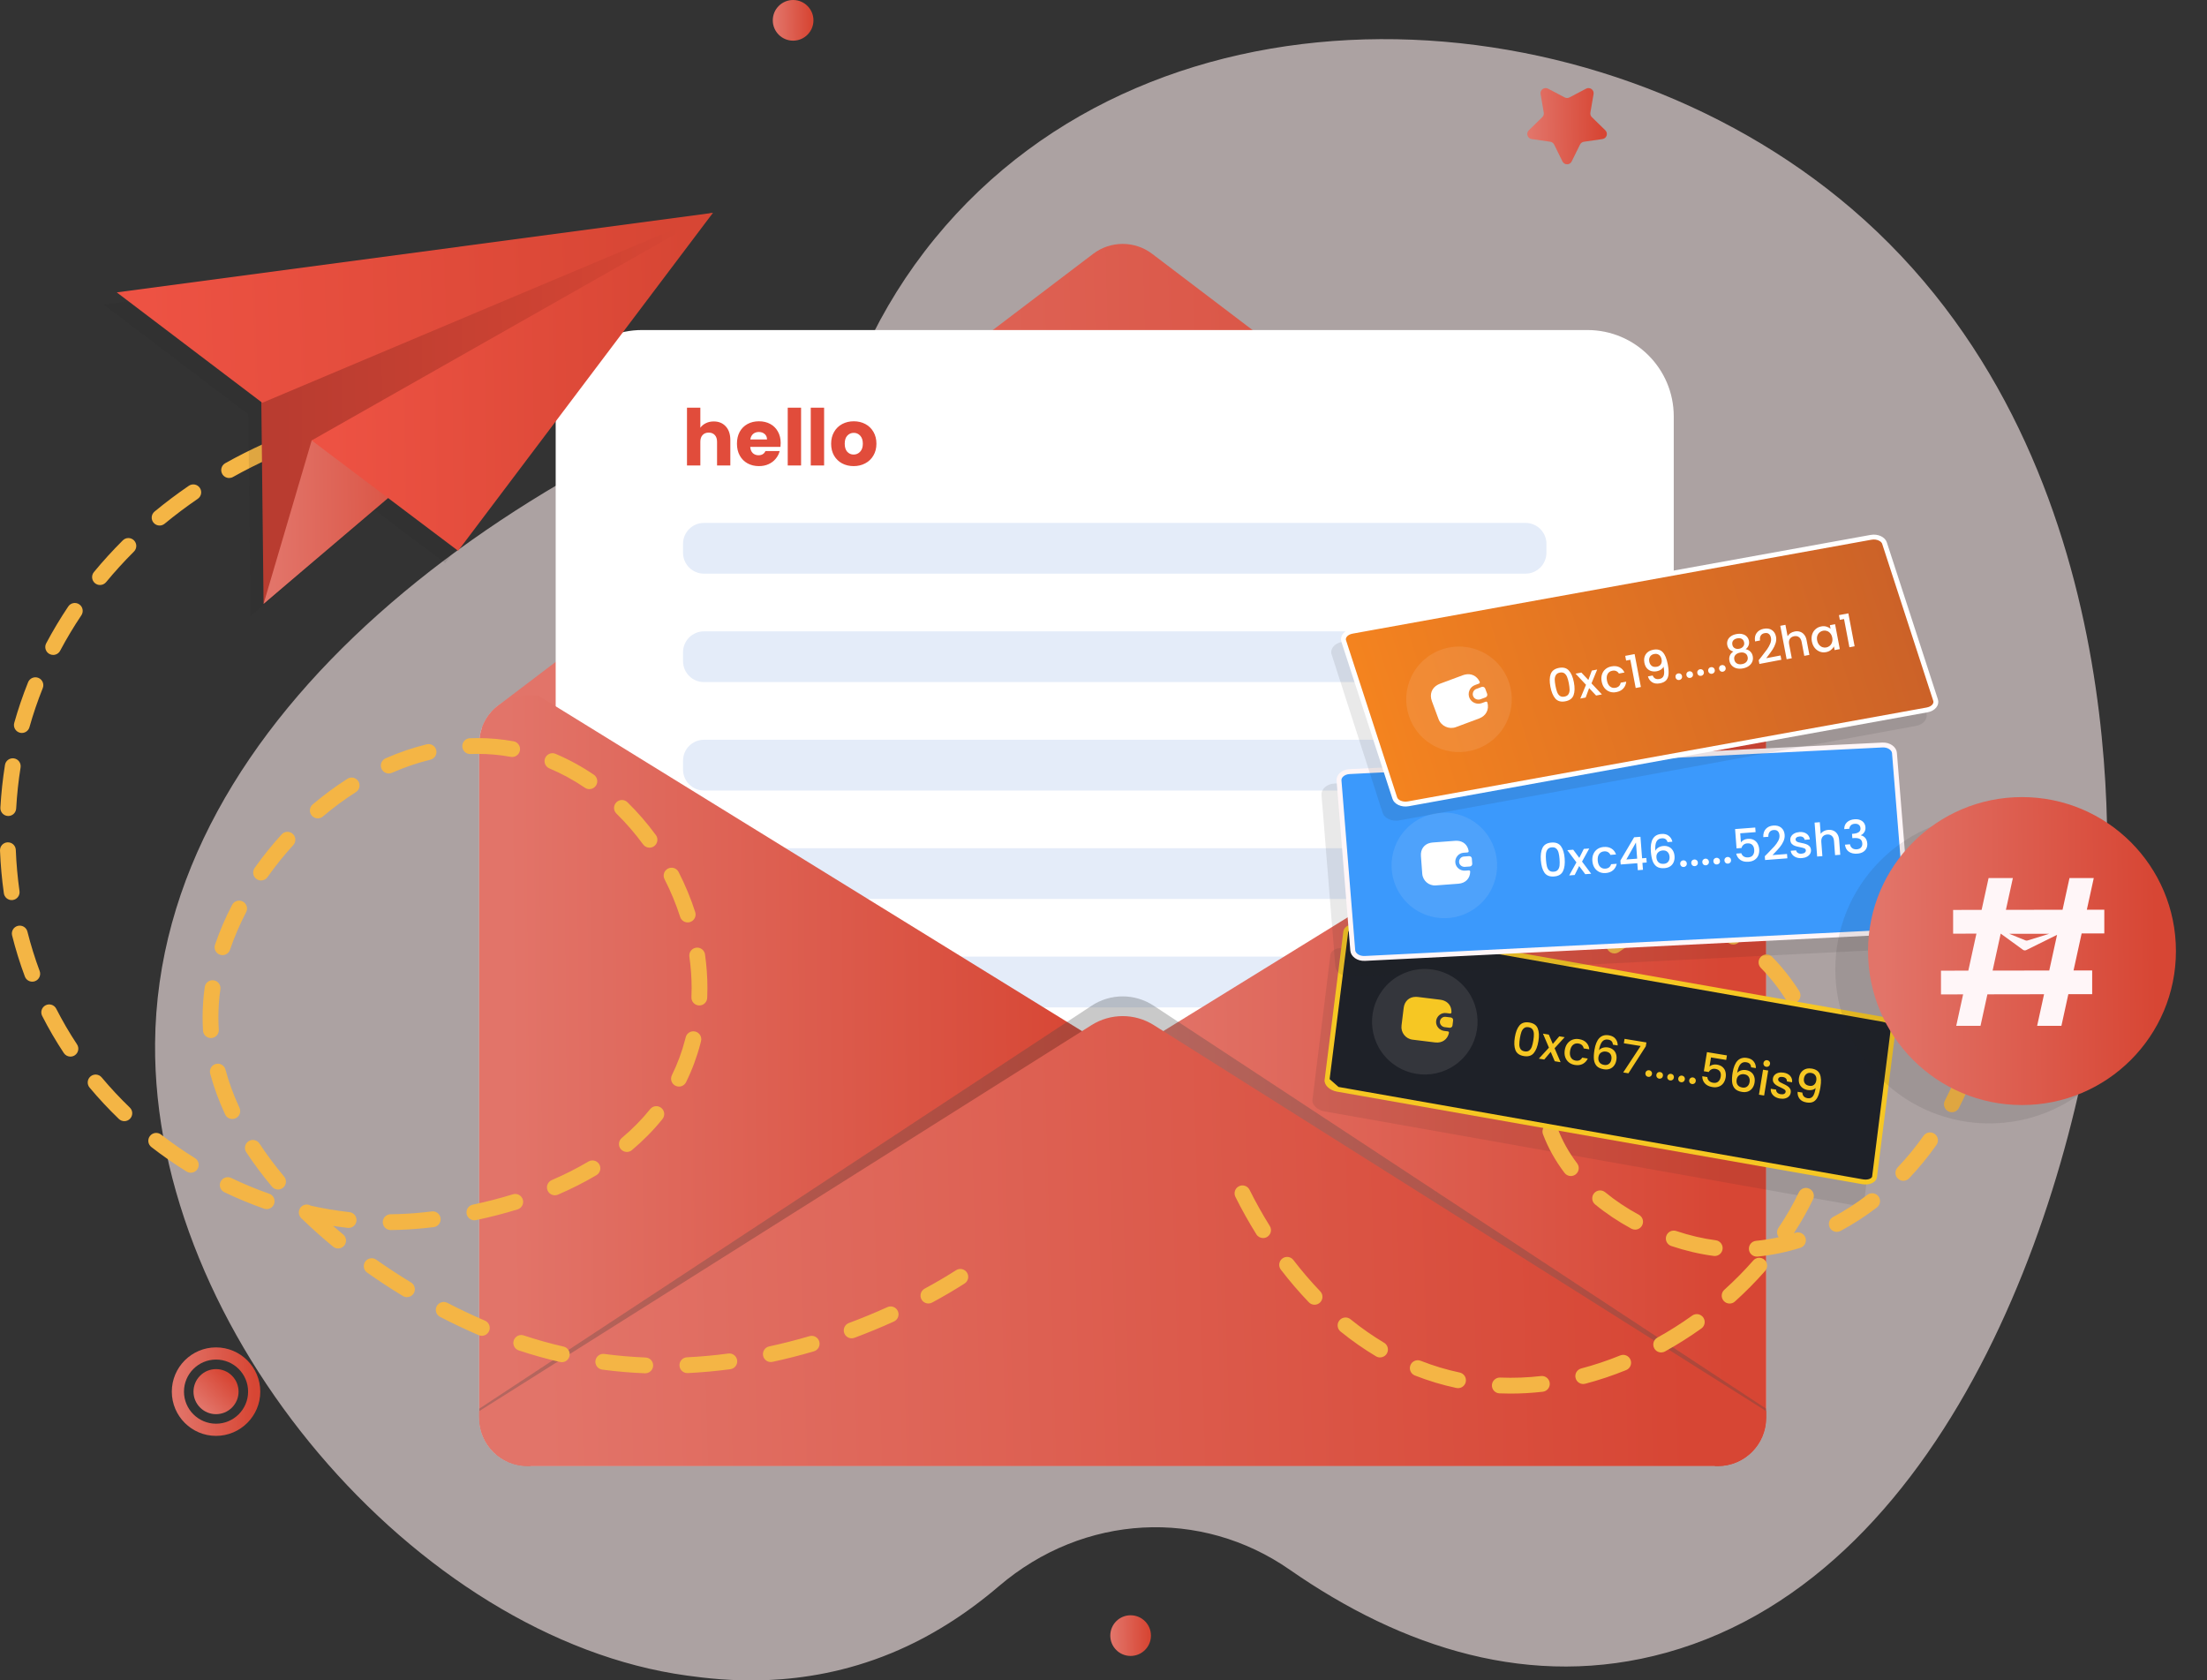 <svg width="549" height="418" viewBox="0 0 549 418" fill="none" xmlns="http://www.w3.org/2000/svg">
<rect x="0" y="0" width="549" height="418" fill="#333333" stroke="none"/>
<path opacity="0.6" d="M215.452 86.561C219.878 77.095 225.492 67.955 232.54 59.335C287.928 -8.408 396.765 -2.701 460.583 51.906C531.362 112.466 524.818 214.391 523.371 231.806C518.338 292.389 486.877 391.006 414.512 411.096C380.895 420.428 348.817 409.934 320.831 390.466C298.73 375.091 269.587 376.526 248.492 394.549C240.512 401.366 231.617 407.129 221.735 411.21C199.372 420.447 179.463 417.972 170.84 416.791C103.622 407.585 37.959 331.071 38.577 259.527C39.287 177.43 127.167 114.459 215.452 86.561Z" fill="#FEECEC"/>
<path d="M439.338 185.035V352.687C439.338 352.89 439.329 353.094 439.32 353.308C439.32 353.405 439.31 353.502 439.301 353.6C439.301 353.687 439.291 353.784 439.282 353.881C439.282 353.92 439.273 353.96 439.273 353.997C439.263 354.064 439.252 354.124 439.243 354.182C439.234 354.327 439.204 354.473 439.185 354.619C439.166 354.755 439.136 354.9 439.107 355.037C439.097 355.104 439.077 355.173 439.058 355.24C439.058 355.289 439.049 355.347 439.028 355.395C439.019 355.463 438.999 355.531 438.98 355.599C438.95 355.726 438.913 355.851 438.883 355.968C438.883 355.987 438.873 356.017 438.863 356.035C438.795 356.25 438.736 356.463 438.659 356.666C438.659 356.676 438.659 356.687 438.65 356.696C438.611 356.803 438.571 356.909 438.534 357.008C438.495 357.105 438.456 357.192 438.427 357.28C438.418 357.31 438.398 357.338 438.398 357.358C438.282 357.621 438.164 357.892 438.028 358.144C437.989 358.223 437.941 358.32 437.892 358.407C437.843 358.495 437.795 358.572 437.746 358.659C437.698 358.738 437.659 358.824 437.601 358.902C437.504 359.066 437.397 359.232 437.289 359.387C437.222 359.494 437.153 359.581 437.095 359.679C436.931 359.891 436.774 360.106 436.601 360.309C436.474 360.464 436.349 360.61 436.222 360.746C436.095 360.892 435.96 361.028 435.824 361.164C435.766 361.233 435.697 361.291 435.63 361.358C435.572 361.416 435.514 361.474 435.445 361.523C435.378 361.59 435.3 361.659 435.222 361.726C435.203 361.745 435.173 361.765 435.153 361.784C434.968 361.949 434.774 362.105 434.58 362.251C434.559 362.26 434.541 362.28 434.522 362.299C434.367 362.406 434.21 362.523 434.046 362.63C433.988 362.669 433.94 362.708 433.891 362.736C433.803 362.794 433.716 362.852 433.63 362.902C433.562 362.951 433.493 362.99 433.415 363.029C433.337 363.077 433.26 363.126 433.182 363.165C432.639 363.477 432.066 363.738 431.473 363.951C431.433 363.96 431.405 363.981 431.366 363.99C431.327 363.999 431.278 364.02 431.239 364.029C431.103 364.078 430.967 364.126 430.821 364.165C430.579 364.244 430.336 364.302 430.093 364.36C429.967 364.389 429.841 364.417 429.715 364.447C429.636 364.466 429.55 364.477 429.472 364.486C429.375 364.507 429.268 364.525 429.171 364.544C429.153 364.544 429.142 364.544 429.132 364.554C429.054 364.563 428.977 364.572 428.89 364.583C428.851 364.583 428.811 364.593 428.774 364.593C428.707 364.602 428.628 364.612 428.561 364.621C428.522 364.621 428.483 364.63 428.434 364.63C428.289 364.64 428.134 364.651 427.986 364.66C427.774 364.669 427.559 364.679 427.346 364.679H131.192C130.979 364.679 130.764 364.669 130.552 364.66C130.406 364.651 130.251 364.641 130.105 364.63C129.941 364.621 129.775 364.601 129.611 364.572C129.514 364.563 129.417 364.554 129.329 364.533C129.096 364.504 128.863 364.455 128.64 364.407C128.571 364.397 128.513 364.377 128.446 364.358C128.203 364.3 127.961 364.242 127.718 364.164C127.573 364.115 127.436 364.076 127.3 364.028C126.649 363.804 126.018 363.522 125.416 363.203C125.27 363.115 125.124 363.027 124.979 362.94C124.815 362.842 124.649 362.736 124.494 362.628C123.532 361.977 122.678 361.2 121.939 360.306C121.764 360.103 121.599 359.888 121.444 359.666C120.911 358.927 120.463 358.132 120.114 357.277C120.035 357.083 119.959 356.868 119.881 356.665C119.802 356.461 119.744 356.247 119.677 356.034C119.619 355.819 119.561 355.607 119.513 355.394C119.464 355.19 119.425 354.996 119.386 354.791C119.376 354.763 119.376 354.724 119.367 354.694C119.337 354.5 119.309 354.296 119.289 354.102C119.279 354.093 119.279 354.072 119.279 354.053C119.261 353.899 119.25 353.753 119.24 353.598C119.211 353.297 119.201 352.995 119.201 352.685V185.035C119.201 183.598 119.453 182.219 119.92 180.936C120.659 178.906 121.93 177.129 123.572 175.78C123.592 175.761 123.62 175.74 123.65 175.722L124.271 175.246C126.223 173.857 128.612 173.041 131.195 173.041H427.349C427.641 173.041 427.922 173.051 428.204 173.081C428.253 173.071 428.311 173.081 428.359 173.09C428.631 173.109 428.913 173.138 429.175 173.178C429.232 173.187 429.301 173.196 429.359 173.207C429.593 173.246 429.826 173.295 430.048 173.353C430.106 173.362 430.164 173.372 430.223 173.392C430.505 173.459 430.777 173.538 431.048 173.625C431.3 173.704 431.563 173.801 431.806 173.898C432.155 174.034 432.495 174.198 432.825 174.374C433.01 174.461 433.194 174.558 433.368 174.665C433.68 174.84 433.98 175.034 434.262 175.247C434.271 175.238 434.271 175.247 434.271 175.247L434.893 175.723C434.923 175.744 434.951 175.762 434.971 175.781C435.135 175.908 435.283 176.044 435.428 176.179C435.544 176.276 435.652 176.382 435.758 176.49C436.089 176.811 436.399 177.151 436.691 177.52C436.828 177.685 436.953 177.851 437.07 178.015C437.576 178.704 438.003 179.452 438.343 180.249C438.44 180.464 438.528 180.686 438.615 180.91C438.615 180.919 438.625 180.929 438.625 180.94C438.761 181.3 438.867 181.668 438.964 182.037C439.013 182.222 439.052 182.397 439.091 182.58C439.121 182.726 439.149 182.862 439.169 183.008C439.198 183.153 439.218 183.299 439.237 183.444C439.266 183.62 439.285 183.794 439.295 183.969C439.313 184.115 439.324 184.27 439.324 184.415C439.334 184.619 439.343 184.833 439.343 185.037L439.338 185.035Z" fill="#DFE5EA"/>
<path d="M438.619 180.937H119.916C120.655 178.906 121.926 177.13 123.568 175.78C123.588 175.761 123.616 175.741 123.646 175.722L124.267 175.246L271.922 63.147C276.263 59.845 282.274 59.845 286.614 63.147L434.26 175.245C434.269 175.235 434.269 175.245 434.269 175.245L434.891 175.721C434.92 175.741 434.948 175.76 434.969 175.778C435.133 175.905 435.28 176.041 435.426 176.176C435.542 176.273 435.65 176.38 435.756 176.488C436.086 176.809 436.396 177.148 436.689 177.518C436.825 177.682 436.95 177.848 437.068 178.013C437.573 178.701 438.001 179.45 438.341 180.247C438.438 180.461 438.525 180.683 438.613 180.907C438.613 180.917 438.622 180.926 438.622 180.937H438.619Z" fill="url(#paint0_linear_233_863)"/>
<path d="M159.699 82.097H394.883C406.732 82.097 416.352 91.718 416.352 103.569V355.956H138.23V103.569C138.23 91.719 147.85 82.097 159.699 82.097Z" fill="white"/>
<path d="M379.477 130.072H175.113C172.238 130.072 169.908 132.402 169.908 135.277V137.493C169.908 140.367 172.238 142.698 175.113 142.698H379.477C382.352 142.698 384.682 140.367 384.682 137.493V135.277C384.682 132.402 382.352 130.072 379.477 130.072Z" fill="#E4ECF9"/>
<path d="M175.113 157.042H379.475C382.348 157.042 384.682 159.374 384.682 162.249V164.462C384.682 167.335 382.349 169.669 379.475 169.669H175.113C172.241 169.669 169.908 167.337 169.908 164.464V162.25C169.908 159.378 172.241 157.045 175.113 157.045V157.042Z" fill="#E4ECF9"/>
<path d="M175.113 184.014H379.475C382.348 184.014 384.682 186.346 384.682 189.221V191.434C384.682 194.307 382.349 196.64 379.477 196.64H175.113C172.241 196.64 169.908 194.307 169.908 191.434V189.221C169.908 186.348 172.241 184.015 175.113 184.015V184.014Z" fill="#E4ECF9"/>
<path d="M175.113 210.987H379.475C382.348 210.987 384.682 213.32 384.682 216.194V218.408C384.682 221.281 382.349 223.613 379.477 223.613H175.113C172.241 223.613 169.908 221.281 169.908 218.408V216.194C169.908 213.321 172.241 210.987 175.115 210.987H175.113Z" fill="#E4ECF9"/>
<path d="M175.113 237.96H379.475C382.348 237.96 384.682 240.293 384.682 243.167V245.381C384.682 248.253 382.349 250.586 379.477 250.586H175.113C172.241 250.586 169.908 248.253 169.908 245.381V243.167C169.908 240.294 172.241 237.962 175.113 237.962V237.96Z" fill="#E4ECF9"/>
<path d="M279.275 273.357V273.367C278.808 273.872 278.255 274.337 277.623 274.727L131.852 364.68H131.191C129.978 364.68 128.812 364.505 127.714 364.165C127.559 364.117 127.403 364.068 127.257 364.02C125.344 363.359 123.644 362.223 122.314 360.746C122.187 360.61 122.062 360.464 121.935 360.309C121.566 359.873 121.235 359.397 120.935 358.9C120.828 358.736 120.741 358.57 120.644 358.406C120.556 358.23 120.459 358.057 120.382 357.881C119.625 356.308 119.197 354.55 119.197 352.685V185.035C119.197 183.598 119.449 182.219 119.916 180.936C120.655 178.906 121.926 177.129 123.568 175.78C123.588 175.761 123.616 175.74 123.646 175.722L124.267 175.246C126.219 173.857 128.608 173.041 131.191 173.041H133.929L146.729 180.938L264.717 253.75L269.155 256.488L277.623 261.714C278.254 262.102 278.808 262.569 279.275 263.073V263.082C281.906 265.968 281.906 270.483 279.275 273.359V273.357Z" fill="url(#paint1_linear_233_863)"/>
<path d="M439.342 185.037V352.689C439.342 352.892 439.333 353.096 439.323 353.31C439.323 353.408 439.314 353.505 439.305 353.602C439.305 353.689 439.295 353.786 439.286 353.883C439.286 353.923 439.276 353.962 439.276 353.999C439.267 354.067 439.256 354.126 439.247 354.184C439.237 354.33 439.207 354.475 439.189 354.621C439.17 354.757 439.14 354.903 439.11 355.039C439.11 355.058 439.101 355.087 439.101 355.106C439.092 355.145 439.082 355.194 439.062 355.242C439.062 355.291 439.053 355.349 439.032 355.397C439.023 355.465 439.002 355.534 438.984 355.601C438.954 355.728 438.926 355.844 438.887 355.97C438.887 355.989 438.877 356.019 438.866 356.038C438.808 356.252 438.739 356.465 438.663 356.669C438.663 356.678 438.663 356.689 438.653 356.698C438.614 356.805 438.586 356.902 438.538 357.01C438.508 357.098 438.47 357.185 438.431 357.282C438.422 357.301 438.411 357.331 438.401 357.361C438.285 357.624 438.168 357.894 438.032 358.146C437.993 358.225 437.944 358.322 437.896 358.409C437.847 358.497 437.799 358.574 437.75 358.661C437.702 358.74 437.663 358.826 437.605 358.904C437.508 359.069 437.401 359.235 437.293 359.389C437.226 359.496 437.157 359.584 437.099 359.681C436.935 359.905 436.769 360.108 436.604 360.312C436.478 360.467 436.352 360.612 436.226 360.748C436.099 360.894 435.964 361.03 435.828 361.166C435.77 361.235 435.701 361.293 435.634 361.361C435.576 361.418 435.518 361.476 435.449 361.525C435.382 361.592 435.304 361.661 435.225 361.728C435.206 361.747 435.177 361.768 435.156 361.786C434.972 361.951 434.778 362.107 434.583 362.253C434.563 362.262 434.544 362.283 434.526 362.301C434.371 362.408 434.214 362.525 434.05 362.632C433.992 362.671 433.943 362.71 433.895 362.738C433.807 362.796 433.719 362.854 433.633 362.904C433.566 362.953 433.497 362.992 433.419 363.031C433.341 363.079 433.264 363.128 433.186 363.167C432.642 363.479 432.07 363.74 431.476 363.953C431.437 363.962 431.398 363.983 431.37 363.992C431.331 364.002 431.282 364.022 431.243 364.031C431.107 364.08 430.971 364.128 430.825 364.168C430.582 364.246 430.34 364.304 430.097 364.362C429.97 364.391 429.845 364.42 429.718 364.449C429.64 364.468 429.554 364.479 429.476 364.488C429.379 364.509 429.272 364.528 429.175 364.546H429.145C429.058 364.556 428.97 364.576 428.893 364.586C428.854 364.586 428.815 364.595 428.778 364.595C428.71 364.604 428.641 364.614 428.565 364.623C428.526 364.623 428.486 364.633 428.438 364.633C428.292 364.642 428.137 364.653 427.99 364.662C427.777 364.672 427.563 364.681 427.35 364.681H426.689L280.918 274.728C280.287 274.339 279.733 273.873 279.277 273.367V273.358C276.637 270.472 276.637 265.976 279.277 263.081V263.072C279.735 262.568 280.287 262.101 280.918 261.713L289.375 256.487L293.813 253.749L411.811 180.937L424.609 173.04H427.347C427.638 173.04 427.92 173.05 428.202 173.08C428.25 173.07 428.308 173.08 428.357 173.089C428.629 173.108 428.911 173.137 429.172 173.177C429.23 173.186 429.299 173.195 429.357 173.206C429.59 173.246 429.823 173.294 430.046 173.352C430.103 173.361 430.161 173.371 430.221 173.391C430.503 173.458 430.775 173.537 431.046 173.624C431.298 173.703 431.561 173.8 431.803 173.897C432.152 174.033 432.492 174.197 432.822 174.373C433.007 174.46 433.192 174.557 433.366 174.664C433.677 174.839 433.978 175.033 434.259 175.246C434.269 175.237 434.269 175.246 434.269 175.246L434.89 175.722C434.92 175.743 434.948 175.761 434.969 175.78C435.133 175.907 435.28 176.043 435.426 176.178C435.541 176.275 435.649 176.381 435.756 176.489C436.086 176.81 436.396 177.15 436.689 177.519C436.825 177.684 436.95 177.85 437.068 178.014C437.573 178.703 438.001 179.451 438.34 180.248C438.437 180.463 438.525 180.685 438.613 180.909C438.613 180.918 438.622 180.928 438.622 180.939C438.758 181.299 438.865 181.667 438.962 182.036C439.01 182.221 439.049 182.396 439.089 182.579C439.118 182.725 439.146 182.861 439.167 183.007C439.195 183.152 439.215 183.298 439.234 183.443C439.264 183.619 439.283 183.793 439.292 183.968C439.311 184.114 439.322 184.269 439.322 184.414C439.331 184.618 439.341 184.832 439.341 185.036L439.342 185.037Z" fill="url(#paint2_linear_233_863)"/>
<path opacity="0.29" d="M439.341 350.417V352.161C439.341 359.075 433.971 364.681 427.348 364.681H131.195C124.572 364.681 119.201 359.075 119.201 352.161V350.417L271.527 250.184C276.256 247.072 282.278 247.072 287.007 250.184L439.341 350.417Z" fill="#474747"/>
<path d="M439.341 351.017V352.687C439.341 359.311 433.971 364.681 427.348 364.681H131.195C124.572 364.681 119.201 359.31 119.201 352.687V351.017L271.527 254.992C276.256 252.011 282.278 252.011 287.007 254.992L439.341 351.017Z" fill="url(#paint3_linear_233_863)"/>
<path d="M160.509 341.606C160.483 341.606 160.456 341.606 160.429 341.604C156.879 341.463 153.305 341.156 149.807 340.691C148.73 340.549 147.974 339.561 148.116 338.486C148.259 337.409 149.248 336.646 150.323 336.796C153.703 337.244 157.155 337.54 160.586 337.678C161.671 337.72 162.514 338.634 162.472 339.719C162.43 340.778 161.558 341.607 160.509 341.607V341.606ZM170.985 341.557C169.944 341.557 169.075 340.738 169.023 339.686C168.97 338.601 169.806 337.679 170.891 337.628C174.28 337.463 177.736 337.149 181.162 336.69C182.241 336.543 183.227 337.302 183.371 338.378C183.515 339.455 182.759 340.443 181.684 340.587C178.148 341.059 174.58 341.385 171.082 341.556C171.049 341.556 171.017 341.557 170.985 341.557ZM139.753 338.844C139.607 338.844 139.458 338.827 139.311 338.794C135.864 338.002 132.41 337.034 129.041 335.917C128.011 335.575 127.452 334.462 127.793 333.432C128.135 332.402 129.249 331.843 130.278 332.186C133.529 333.265 136.865 334.199 140.191 334.963C141.249 335.207 141.91 336.261 141.666 337.319C141.456 338.229 140.646 338.846 139.751 338.846L139.753 338.844ZM191.749 338.805C190.843 338.805 190.027 338.174 189.828 337.252C189.6 336.191 190.276 335.146 191.337 334.918C194.67 334.201 198.042 333.343 201.355 332.366C202.396 332.061 203.491 332.654 203.796 333.697C204.103 334.738 203.508 335.83 202.465 336.137C199.057 337.142 195.592 338.024 192.162 338.761C192.023 338.791 191.883 338.807 191.747 338.807L191.749 338.805ZM211.857 332.903C211.061 332.903 210.311 332.414 210.015 331.624C209.636 330.606 210.153 329.474 211.17 329.095C214.382 327.898 217.601 326.57 220.741 325.147C221.728 324.698 222.895 325.138 223.342 326.126C223.79 327.115 223.352 328.28 222.362 328.728C219.142 330.187 215.838 331.55 212.545 332.778C212.318 332.862 212.086 332.901 211.859 332.901L211.857 332.903ZM119.86 332.28C119.602 332.28 119.339 332.228 119.087 332.122C115.905 330.758 112.672 329.229 109.476 327.575C108.511 327.077 108.134 325.891 108.632 324.926C109.131 323.964 110.318 323.583 111.281 324.084C114.392 325.692 117.54 327.181 120.635 328.507C121.632 328.934 122.094 330.091 121.667 331.088C121.347 331.834 120.621 332.28 119.859 332.28H119.86ZM230.95 324.244C230.252 324.244 229.574 323.871 229.219 323.214C228.702 322.259 229.057 321.066 230.012 320.549C232.777 319.054 235.406 317.51 237.828 315.962C238.741 315.38 239.957 315.644 240.542 316.56C241.126 317.474 240.859 318.691 239.944 319.275C237.441 320.875 234.729 322.467 231.881 324.007C231.584 324.169 231.265 324.244 230.948 324.244H230.95ZM101.231 322.663C100.884 322.663 100.531 322.57 100.214 322.378C97.169 320.53 94.179 318.572 91.326 316.559C90.438 315.932 90.227 314.706 90.853 313.819C91.479 312.933 92.705 312.723 93.592 313.346C96.372 315.308 99.285 317.214 102.253 319.015C103.181 319.578 103.477 320.787 102.914 321.715C102.544 322.326 101.896 322.663 101.233 322.663H101.231ZM84.109 310.555C83.669 310.555 83.226 310.407 82.86 310.105C80.196 307.91 77.643 305.631 75.265 303.328C75.071 303.192 74.903 303.021 74.772 302.83C74.152 302.066 74.191 300.941 74.894 300.22C75.545 299.552 76.556 299.449 77.32 299.914C80.504 300.627 83.735 301.166 86.935 301.521C88.013 301.64 88.791 302.613 88.672 303.691C88.553 304.771 87.591 305.551 86.503 305.429C85.288 305.294 84.069 305.135 82.849 304.95C83.674 305.665 84.511 306.375 85.362 307.074C86.199 307.765 86.318 309.003 85.628 309.842C85.239 310.314 84.676 310.558 84.109 310.558V310.555ZM97.18 305.974C96.103 305.974 95.225 305.105 95.215 304.025C95.206 302.94 96.078 302.052 97.163 302.041C99.9 302.018 102.665 301.86 105.382 301.57C105.94 301.51 106.595 301.44 107.409 301.343C108.48 301.2 109.465 301.983 109.595 303.06C109.723 304.139 108.954 305.117 107.876 305.246C107.043 305.346 106.37 305.418 105.88 305.47C102.956 305.78 100.062 305.946 97.199 305.972H97.181L97.18 305.974ZM118.005 303.546C117.096 303.546 116.279 302.91 116.085 301.985C115.861 300.923 116.54 299.881 117.603 299.657C121.026 298.937 124.387 298.069 127.591 297.08C128.632 296.764 129.73 297.343 130.049 298.379C130.37 299.417 129.788 300.516 128.75 300.837C125.431 301.86 121.953 302.758 118.412 303.503C118.276 303.533 118.138 303.546 118.005 303.546ZM66.332 300.765C66.116 300.765 65.896 300.729 65.68 300.654C62.348 299.483 59.025 298.104 55.803 296.56C54.825 296.089 54.411 294.916 54.881 293.936C55.351 292.958 56.525 292.548 57.503 293.014C60.595 294.498 63.783 295.821 66.983 296.945C68.007 297.305 68.545 298.428 68.185 299.452C67.902 300.261 67.142 300.767 66.332 300.767V300.765ZM138.023 297.323C137.261 297.323 136.536 296.876 136.217 296.133C135.788 295.136 136.249 293.98 137.247 293.551C140.485 292.159 143.555 290.605 146.371 288.931C147.302 288.379 148.509 288.684 149.065 289.617C149.619 290.55 149.312 291.757 148.379 292.311C145.416 294.073 142.193 295.705 138.799 297.164C138.546 297.273 138.283 297.324 138.025 297.324L138.023 297.323ZM69.166 295.89C68.606 295.89 68.049 295.651 67.661 295.189C65.299 292.377 63.143 289.489 61.254 286.605C60.659 285.697 60.912 284.477 61.82 283.884C62.728 283.289 63.946 283.543 64.541 284.451C66.346 287.204 68.407 289.968 70.669 292.662C71.367 293.493 71.259 294.733 70.428 295.431C70.06 295.74 69.611 295.892 69.165 295.892L69.166 295.89ZM47.461 291.719C47.108 291.719 46.751 291.624 46.428 291.425C43.412 289.559 40.459 287.508 37.653 285.327C36.795 284.662 36.639 283.427 37.305 282.57C37.972 281.714 39.206 281.558 40.063 282.223C42.762 284.316 45.6 286.289 48.499 288.081C49.423 288.653 49.708 289.864 49.136 290.786C48.765 291.388 48.122 291.718 47.463 291.718L47.461 291.719ZM155.932 286.547C155.372 286.547 154.814 286.307 154.426 285.846C153.728 285.014 153.836 283.774 154.667 283.076C157.311 280.856 159.689 278.439 161.735 275.892C162.416 275.046 163.654 274.912 164.498 275.591C165.343 276.271 165.479 277.507 164.798 278.356C162.593 281.1 160.033 283.702 157.194 286.087C156.826 286.397 156.377 286.547 155.931 286.547H155.932ZM30.931 278.888C30.441 278.888 29.95 278.707 29.568 278.339C27.001 275.868 24.546 273.238 22.276 270.522C21.58 269.689 21.691 268.449 22.524 267.754C23.357 267.057 24.596 267.167 25.291 268.001C27.472 270.608 29.828 273.133 32.293 275.507C33.076 276.258 33.099 277.503 32.346 278.286C31.96 278.686 31.446 278.89 30.93 278.89L30.931 278.888ZM57.785 278.351C57.044 278.351 56.335 277.932 56.002 277.215C54.443 273.864 53.192 270.451 52.284 267.07C52.002 266.021 52.624 264.942 53.673 264.662C54.721 264.374 55.798 265.003 56.08 266.051C56.93 269.213 58.103 272.41 59.565 275.555C60.023 276.54 59.596 277.709 58.611 278.167C58.344 278.29 58.06 278.35 57.783 278.35L57.785 278.351ZM168.895 270.286C168.602 270.286 168.306 270.22 168.026 270.082C167.052 269.6 166.653 268.423 167.135 267.449C168.516 264.654 169.624 261.67 170.429 258.58L170.571 258.024C170.834 256.971 171.903 256.329 172.955 256.595C174.009 256.858 174.649 257.926 174.386 258.979L174.236 259.571C173.362 262.921 172.16 266.157 170.66 269.19C170.318 269.883 169.621 270.286 168.896 270.286H168.895ZM17.521 262.83C16.884 262.83 16.259 262.52 15.88 261.949C13.913 258.981 12.098 255.872 10.488 252.706C9.995 251.738 10.38 250.555 11.347 250.062C12.313 249.567 13.498 249.954 13.989 250.921C15.533 253.952 17.272 256.933 19.157 259.778C19.756 260.682 19.509 261.902 18.604 262.502C18.271 262.722 17.893 262.829 17.519 262.829L17.521 262.83ZM52.464 258.218C51.437 258.218 50.572 257.42 50.504 256.38C50.432 255.261 50.395 254.124 50.395 252.999C50.395 250.511 50.575 247.995 50.93 245.52C51.085 244.445 52.074 243.699 53.154 243.853C54.228 244.008 54.975 245.003 54.82 246.077C54.491 248.368 54.324 250.696 54.324 252.997C54.324 254.038 54.358 255.09 54.426 256.124C54.496 257.208 53.674 258.142 52.591 258.212C52.549 258.215 52.505 258.217 52.463 258.217L52.464 258.218ZM173.96 250.106C173.931 250.106 173.902 250.106 173.874 250.104C172.789 250.057 171.949 249.14 171.996 248.055C172.029 247.295 172.044 246.536 172.044 245.777C172.044 243.2 171.856 240.573 171.484 237.963C171.33 236.888 172.077 235.894 173.153 235.74C174.226 235.587 175.222 236.333 175.375 237.409C175.773 240.2 175.975 243.015 175.975 245.775C175.975 246.591 175.958 247.407 175.923 248.224C175.878 249.279 175.007 250.106 173.962 250.106H173.96ZM8.025 244.189C7.229 244.189 6.479 243.701 6.185 242.91C4.95 239.601 3.882 236.164 3.009 232.695C2.744 231.642 3.383 230.574 4.435 230.309C5.488 230.048 6.556 230.683 6.82 231.737C7.658 235.065 8.681 238.362 9.866 241.536C10.247 242.553 9.73 243.685 8.713 244.066C8.486 244.15 8.254 244.189 8.025 244.189ZM55.349 237.591C55.139 237.591 54.926 237.558 54.717 237.486C53.69 237.137 53.139 236.02 53.488 234.992C54.612 231.685 56.041 228.355 57.738 225.091C58.24 224.128 59.425 223.754 60.389 224.255C61.352 224.756 61.728 225.943 61.225 226.907C59.621 229.993 58.27 233.14 57.209 236.258C56.932 237.077 56.166 237.592 55.347 237.592L55.349 237.591ZM171.066 229.451C170.236 229.451 169.465 228.922 169.195 228.088C168.165 224.889 166.857 221.732 165.309 218.704C164.814 217.736 165.197 216.553 166.163 216.058C167.129 215.563 168.314 215.947 168.809 216.913C170.454 220.128 171.842 223.483 172.938 226.881C173.271 227.914 172.703 229.022 171.67 229.356C171.47 229.42 171.266 229.451 171.066 229.451ZM2.904 223.898C1.941 223.898 1.099 223.189 0.96 222.209C0.466 218.727 0.144 215.148 0.002 211.573C-0.041 210.488 0.803 209.573 1.886 209.531C2.999 209.494 3.885 210.333 3.929 211.416C4.067 214.86 4.377 218.306 4.851 221.656C5.003 222.732 4.255 223.726 3.181 223.878C3.087 223.892 2.994 223.898 2.904 223.898ZM64.938 219.017C64.547 219.017 64.153 218.901 63.808 218.658C62.921 218.034 62.708 216.808 63.332 215.92C65.377 213.016 67.639 210.203 70.054 207.557C70.787 206.756 72.029 206.699 72.831 207.43C73.632 208.163 73.689 209.406 72.956 210.208C70.652 212.731 68.495 215.415 66.546 218.181C66.162 218.726 65.555 219.015 64.937 219.015L64.938 219.017ZM161.567 210.856C160.962 210.856 160.365 210.577 159.98 210.051C157.964 207.299 155.729 204.716 153.337 202.374C152.562 201.614 152.548 200.37 153.307 199.593C154.066 198.818 155.309 198.803 156.087 199.563C158.632 202.054 161.01 204.802 163.153 207.728C163.795 208.604 163.604 209.833 162.729 210.475C162.38 210.732 161.973 210.856 161.569 210.856H161.567ZM79.05 203.57C78.493 203.57 77.939 203.333 77.55 202.874C76.849 202.046 76.951 200.806 77.779 200.103C80.545 197.758 83.453 195.612 86.421 193.722C87.337 193.138 88.553 193.409 89.134 194.325C89.716 195.241 89.447 196.456 88.531 197.038C85.712 198.832 82.951 200.872 80.32 203.103C79.95 203.416 79.499 203.57 79.05 203.57ZM2.06 202.978C2.022 202.978 1.983 202.978 1.946 202.975C0.862 202.912 0.034 201.984 0.095 200.899C0.302 197.292 0.686 193.719 1.237 190.28C1.407 189.209 2.414 188.478 3.488 188.648C4.56 188.819 5.289 189.827 5.119 190.9C4.59 194.209 4.222 197.65 4.021 201.124C3.96 202.17 3.095 202.978 2.06 202.978ZM146.61 196.298C146.23 196.298 145.847 196.188 145.508 195.958C142.677 194.037 139.699 192.415 136.66 191.138C135.659 190.716 135.188 189.564 135.609 188.564C136.03 187.562 137.186 187.092 138.183 187.513C141.46 188.893 144.668 190.638 147.714 192.705C148.613 193.314 148.847 194.536 148.237 195.435C147.857 195.995 147.238 196.298 146.609 196.298H146.61ZM96.706 192.401C95.95 192.401 95.23 191.963 94.906 191.225C94.469 190.231 94.921 189.071 95.914 188.634C99.284 187.153 102.726 185.981 106.143 185.149C107.198 184.891 108.261 185.539 108.518 186.594C108.774 187.65 108.126 188.713 107.073 188.969C103.88 189.746 100.657 190.845 97.496 192.233C97.239 192.346 96.97 192.399 96.707 192.399L96.706 192.401ZM127.402 188.299C127.285 188.299 127.166 188.288 127.047 188.266C124.362 187.776 121.602 187.527 118.847 187.527C118.292 187.518 117.641 187.538 117.038 187.562C115.95 187.621 115.041 186.757 114.998 185.674C114.956 184.589 115.801 183.675 116.886 183.634C117.539 183.609 118.239 183.621 118.847 183.596C121.839 183.596 124.833 183.866 127.751 184.399C128.819 184.595 129.526 185.619 129.332 186.687C129.158 187.635 128.332 188.299 127.401 188.299H127.402ZM5.436 182.322C5.26 182.322 5.081 182.298 4.903 182.248C3.857 181.954 3.25 180.869 3.542 179.823C4.502 176.414 5.66 173.01 6.986 169.71C7.39 168.702 8.536 168.215 9.544 168.619C10.55 169.024 11.039 170.169 10.635 171.177C9.361 174.345 8.248 177.613 7.327 180.888C7.083 181.755 6.294 182.322 5.436 182.322ZM13.226 162.912C12.916 162.912 12.599 162.839 12.307 162.682C11.347 162.173 10.982 160.984 11.491 160.025C13.146 156.907 14.991 153.824 16.978 150.861C17.584 149.96 18.805 149.718 19.705 150.324C20.606 150.928 20.846 152.149 20.241 153.051C18.33 155.902 16.553 158.867 14.963 161.866C14.611 162.532 13.93 162.912 13.226 162.912ZM24.875 145.519C24.433 145.519 23.991 145.372 23.624 145.068C22.788 144.376 22.669 143.138 23.361 142.3C25.609 139.579 28.027 136.926 30.549 134.413C31.318 133.647 32.564 133.649 33.329 134.418C34.096 135.186 34.093 136.431 33.325 137.198C30.892 139.623 28.56 142.183 26.392 144.807C26.003 145.276 25.442 145.519 24.877 145.519H24.875ZM39.702 130.728C39.135 130.728 38.573 130.483 38.185 130.012C37.493 129.175 37.612 127.936 38.45 127.246C41.169 125.001 44.036 122.845 46.973 120.838C47.868 120.226 49.092 120.456 49.705 121.352C50.316 122.249 50.086 123.471 49.191 124.083C46.352 126.025 43.579 128.108 40.951 130.277C40.585 130.579 40.142 130.728 39.7 130.728H39.702ZM56.996 118.901C56.309 118.901 55.64 118.54 55.28 117.896C54.75 116.949 55.086 115.752 56.033 115.221C59.108 113.497 62.309 111.88 65.547 110.418C66.537 109.968 67.701 110.41 68.147 111.399C68.595 112.389 68.155 113.554 67.166 114C64.031 115.417 60.933 116.981 57.955 118.649C57.652 118.82 57.321 118.901 56.996 118.901ZM76.088 110.266C75.279 110.266 74.52 109.762 74.235 108.956C73.873 107.932 74.41 106.809 75.434 106.448C78.757 105.273 82.181 104.223 85.609 103.324C86.656 103.049 87.733 103.678 88.008 104.729C88.284 105.779 87.655 106.853 86.604 107.129C83.281 107.999 79.964 109.018 76.744 110.155C76.527 110.231 76.306 110.267 76.09 110.267L76.088 110.266Z" fill="#F4B545"/>
<path opacity="0.1" d="M468.302 261.933C468.458 260.67 467.065 259.369 465.205 259.039L334.601 235.884C332.742 235.554 331.092 236.316 330.936 237.579L326.476 273.58C326.32 274.843 327.714 276.145 329.572 276.475L460.177 299.631C462.036 299.96 463.686 299.197 463.842 297.935L468.302 261.933Z" fill="#232323"/>
<path d="M375.806 346.655C374.873 346.655 373.938 346.634 373.005 346.597C371.92 346.553 371.077 345.637 371.121 344.554C371.164 343.469 372.096 342.63 373.163 342.669C376.53 342.807 379.921 342.68 383.322 342.29C384.396 342.163 385.376 342.941 385.498 344.018C385.622 345.097 384.847 346.072 383.77 346.194C381.112 346.5 378.432 346.653 375.806 346.653V346.655ZM362.696 345.302C362.561 345.302 362.425 345.288 362.287 345.26C358.781 344.519 355.304 343.472 351.953 342.149C350.943 341.748 350.449 340.607 350.848 339.597C351.248 338.587 352.39 338.096 353.399 338.492C356.542 339.736 359.808 340.718 363.098 341.413C364.159 341.639 364.839 342.681 364.617 343.743C364.421 344.668 363.605 345.304 362.696 345.304V345.302ZM393.837 344.269C392.963 344.269 392.168 343.685 391.937 342.802C391.661 341.751 392.29 340.677 393.339 340.402C396.575 339.555 399.837 338.465 403.035 337.164C404.043 336.756 405.187 337.241 405.596 338.244C406.004 339.251 405.521 340.397 404.516 340.806C401.16 342.171 397.735 343.315 394.336 344.205C394.169 344.248 394.001 344.269 393.837 344.269ZM343.287 337.659C342.946 337.659 342.6 337.57 342.285 337.382C339.275 335.591 336.309 333.515 333.469 331.218C332.625 330.536 332.496 329.297 333.178 328.454C333.862 327.608 335.099 327.478 335.942 328.162C338.635 330.343 341.446 332.308 344.294 334.005C345.227 334.559 345.533 335.766 344.978 336.699C344.61 337.318 343.957 337.661 343.287 337.661V337.659ZM413.228 336.419C412.537 336.419 411.867 336.054 411.508 335.406C410.982 334.456 411.325 333.26 412.274 332.734C415.238 331.09 418.155 329.246 420.941 327.253C421.822 326.622 423.049 326.825 423.683 327.708C424.314 328.591 424.111 329.82 423.228 330.451C420.319 332.53 417.276 334.454 414.182 336.17C413.88 336.338 413.552 336.417 413.23 336.417L413.228 336.419ZM327 324.551C326.483 324.551 325.966 324.349 325.581 323.946C323.171 321.434 320.827 318.7 318.614 315.821C317.953 314.96 318.115 313.725 318.976 313.064C319.837 312.402 321.069 312.563 321.732 313.424C323.858 316.189 326.106 318.814 328.419 321.222C329.171 322.005 329.146 323.25 328.363 324.003C327.983 324.367 327.491 324.551 327.001 324.551H327ZM430.25 324.258C429.713 324.258 429.178 324.039 428.79 323.608C428.062 322.802 428.127 321.559 428.932 320.832C431.491 318.525 433.916 316.072 436.137 313.539C436.854 312.724 438.096 312.641 438.911 313.357C439.727 314.074 439.808 315.315 439.093 316.131C436.77 318.778 434.239 321.341 431.566 323.751C431.189 324.089 430.72 324.256 430.252 324.256L430.25 324.258ZM437.004 312.579C436.006 312.579 435.15 311.82 435.051 310.804C434.944 309.723 435.735 308.762 436.815 308.656C438.697 308.471 440.589 308.17 442.474 307.755C441.962 307.103 441.901 306.168 442.389 305.443C444.337 302.553 446.044 299.582 447.466 296.61C447.934 295.63 449.108 295.214 450.086 295.687C451.064 296.155 451.479 297.329 451.01 298.307C449.648 301.155 448.039 304 446.221 306.777C446.37 306.732 446.519 306.686 446.667 306.639C447.71 306.32 448.807 306.896 449.131 307.929C449.454 308.966 448.878 310.069 447.841 310.393C444.327 311.491 440.744 312.223 437.194 312.571C437.13 312.577 437.064 312.58 437 312.58L437.004 312.579ZM426.551 312.429C426.467 312.429 426.384 312.422 426.299 312.411C422.858 311.968 419.3 311.137 415.728 309.941C414.698 309.595 414.144 308.482 414.488 307.453C414.834 306.423 415.944 305.867 416.976 306.213C420.307 307.33 423.613 308.103 426.8 308.513C427.877 308.652 428.638 309.637 428.498 310.713C428.372 311.705 427.526 312.429 426.551 312.429ZM314.2 307.965C313.544 307.965 312.902 307.636 312.53 307.04C310.624 303.984 308.867 300.847 307.309 297.714C306.827 296.742 307.221 295.563 308.194 295.079C309.164 294.595 310.344 294.993 310.828 295.964C312.331 298.984 314.023 302.01 315.862 304.959C316.437 305.88 316.156 307.093 315.234 307.668C314.91 307.87 314.55 307.967 314.197 307.967L314.2 307.965ZM456.911 306.429C456.207 306.429 455.526 306.05 455.173 305.387C454.663 304.427 455.028 303.237 455.986 302.728C458.922 301.168 461.785 299.315 464.501 297.222C465.362 296.562 466.597 296.72 467.258 297.579C467.92 298.44 467.76 299.674 466.901 300.336C464.011 302.562 460.961 304.535 457.831 306.199C457.537 306.356 457.221 306.429 456.911 306.429ZM406.74 305.869C406.424 305.869 406.103 305.792 405.806 305.631C402.543 303.863 399.51 301.833 396.791 299.6C395.952 298.912 395.83 297.672 396.52 296.834C397.21 295.993 398.448 295.873 399.286 296.563C401.812 298.638 404.636 300.527 407.679 302.176C408.634 302.694 408.988 303.885 408.47 304.84C408.114 305.498 407.438 305.87 406.74 305.87V305.869ZM473.469 293.722C472.982 293.722 472.496 293.542 472.115 293.18C471.328 292.432 471.297 291.189 472.043 290.401C474.352 287.968 476.525 285.316 478.499 282.519C479.125 281.634 480.349 281.42 481.238 282.046C482.126 282.672 482.337 283.898 481.711 284.786C479.627 287.738 477.334 290.539 474.894 293.108C474.509 293.515 473.989 293.72 473.469 293.72V293.722ZM390.755 292.54C390.161 292.54 389.574 292.272 389.188 291.763C386.896 288.745 385.091 285.512 383.822 282.152C383.437 281.136 383.95 280.001 384.964 279.618C385.979 279.236 387.114 279.745 387.499 280.761C388.634 283.765 390.255 286.667 392.318 289.382C392.974 290.248 392.805 291.48 391.941 292.137C391.586 292.407 391.168 292.538 390.753 292.538L390.755 292.54ZM452.932 289.628C452.76 289.628 452.584 289.606 452.411 289.557C451.363 289.271 450.748 288.188 451.035 287.142C451.955 283.787 452.498 280.458 452.647 277.247C452.697 276.164 453.58 275.333 454.702 275.375C455.787 275.425 456.625 276.346 456.574 277.431C456.412 280.931 455.823 284.548 454.826 288.181C454.586 289.055 453.794 289.628 452.932 289.628ZM485.538 276.662C485.234 276.662 484.926 276.592 484.638 276.441C483.674 275.943 483.297 274.758 483.794 273.794C485.341 270.799 486.714 267.646 487.874 264.426C488.243 263.403 489.369 262.874 490.389 263.242C491.411 263.612 491.94 264.737 491.573 265.758C490.355 269.14 488.911 272.449 487.285 275.597C486.936 276.274 486.249 276.662 485.538 276.662ZM383.54 273.21C382.497 273.21 381.629 272.391 381.577 271.339C381.547 270.733 381.532 270.126 381.532 269.52C381.532 266.52 381.893 263.45 382.609 260.394C382.856 259.334 383.922 258.678 384.969 258.927C386.026 259.175 386.683 260.232 386.436 261.288C385.791 264.05 385.464 266.819 385.464 269.52C385.464 270.063 385.478 270.605 385.505 271.148C385.558 272.233 384.722 273.154 383.635 273.207C383.603 273.207 383.571 273.208 383.54 273.208V273.21ZM453.779 268.88C452.861 268.88 452.041 268.233 451.853 267.298C451.212 264.091 450.222 260.841 448.911 257.637C448.499 256.632 448.981 255.485 449.986 255.073C450.989 254.664 452.138 255.143 452.55 256.149C453.954 259.583 455.018 263.075 455.709 266.528C455.922 267.593 455.23 268.629 454.167 268.842C454.037 268.867 453.907 268.88 453.779 268.88ZM388.131 252.989C387.831 252.989 387.527 252.92 387.242 252.776C386.275 252.283 385.888 251.101 386.381 250.132C388.042 246.868 390.071 243.804 392.412 241.03C393.112 240.2 394.352 240.095 395.183 240.797C396.013 241.498 396.116 242.738 395.416 243.568C393.269 246.11 391.409 248.919 389.886 251.914C389.538 252.596 388.848 252.989 388.133 252.989H388.131ZM445.914 249.556C445.266 249.556 444.631 249.237 444.257 248.65C442.375 245.709 440.274 243.056 438.017 240.767C437.255 239.994 437.264 238.749 438.036 237.987C438.809 237.224 440.054 237.232 440.816 238.005C443.267 240.49 445.537 243.358 447.567 246.53C448.153 247.444 447.885 248.661 446.971 249.244C446.642 249.454 446.276 249.554 445.914 249.554V249.556ZM401.595 237.168C400.976 237.168 400.371 236.877 399.987 236.335C399.361 235.447 399.574 234.221 400.46 233.595C403.634 231.357 406.972 229.705 410.383 228.687C411.422 228.38 412.518 228.967 412.828 230.009C413.138 231.05 412.547 232.144 411.507 232.454C408.504 233.351 405.55 234.815 402.725 236.808C402.381 237.05 401.985 237.168 401.593 237.168H401.595ZM431.158 234.949C430.832 234.949 430.504 234.87 430.2 234.697C427.221 233.03 424.147 231.989 421.057 231.605C419.98 231.471 419.214 230.489 419.349 229.412C419.484 228.335 420.456 227.569 421.542 227.704C425.138 228.152 428.697 229.351 432.121 231.269C433.068 231.798 433.406 232.997 432.875 233.943C432.515 234.586 431.847 234.949 431.158 234.949Z" fill="#F4B545"/>
<path opacity="0.1" d="M174.11 55.988L25.812 75.776L61.767 103.051L62.329 153.249L93.312 126.929L110.722 140.058L174.11 55.988Z" fill="#232323"/>
<path d="M65.566 150.204L64.744 76.878L177.347 52.943L65.566 150.204Z" fill="url(#paint4_linear_233_863)"/>
<path d="M65.246 100.191C65.816 99.904 177.345 52.943 177.345 52.943L29.049 72.733L65.246 100.191Z" fill="url(#paint5_linear_233_863)"/>
<path d="M77.54 109.549L65.566 150.203L116.919 106.579L77.54 109.549Z" fill="url(#paint6_linear_233_863)"/>
<path d="M77.535 109.55L113.955 137.014L177.343 52.943L77.535 109.55Z" fill="url(#paint7_linear_233_863)"/>
<path d="M332.695 270.947L332.695 270.947L463.331 293.963C464.154 294.108 464.902 293.999 465.44 293.742C465.977 293.486 466.253 293.114 466.302 292.729L466.302 292.729L470.96 255.834C471.01 255.437 470.829 254.962 470.359 254.513C469.894 254.069 469.194 253.705 468.372 253.56L468.372 253.56L337.736 230.545C337.736 230.545 337.736 230.545 337.736 230.545C336.913 230.4 336.165 230.509 335.627 230.765C335.09 231.022 334.814 231.393 334.765 231.779L334.765 231.779L330.107 268.674L332.695 270.947ZM332.695 270.947C331.873 270.802 331.173 270.439 330.708 269.995M332.695 270.947L330.708 269.995M330.708 269.995C330.239 269.546 330.057 269.07 330.107 268.674L330.708 269.995Z" fill="#1E2128" stroke="#F6C723" stroke-width="1.214"/>
<path opacity="0.1" d="M468.549 190.778C468.428 189.285 466.781 188.142 464.889 188.237L331.96 194.9C330.067 194.994 328.617 196.293 328.738 197.786L332.17 240.363C332.291 241.856 333.938 242.999 335.83 242.905L468.76 236.242C470.652 236.147 472.103 234.848 471.982 233.356L468.549 190.778Z" fill="#232323"/>
<path d="M339.52 238.409L339.52 238.409C337.825 238.494 336.591 237.476 336.507 236.442L333.085 194.148L333.085 194.148C333.003 193.141 334.028 192.022 335.722 191.936C335.722 191.936 335.722 191.936 335.722 191.936L468.24 185.318L468.24 185.318C469.935 185.233 471.169 186.25 471.253 187.285C471.253 187.285 471.253 187.285 471.253 187.285L474.675 229.579L474.675 229.579C474.757 230.587 473.732 231.706 472.038 231.791L339.52 238.409Z" fill="#3B99FC" stroke="#FFF6F8" stroke-width="1.214"/>
<path opacity="0.1" d="M369.69 223.276C374.112 217.528 373.037 209.284 367.291 204.862C361.544 200.441 353.301 201.517 348.879 207.265C344.458 213.014 345.532 221.258 351.278 225.679C357.025 230.1 365.268 229.025 369.69 223.276Z" fill="#FEF1F2"/>
<path opacity="0.1" d="M363.067 264.04C368.526 259.268 369.083 250.973 364.311 245.512C359.539 240.052 351.244 239.494 345.785 244.266C340.326 249.039 339.769 257.334 344.541 262.794C349.313 268.255 357.608 268.813 363.067 264.04Z" fill="#FEF1F2"/>
<path opacity="0.1" d="M479.176 177.443L466.502 138.077C466.058 136.697 464.197 135.842 462.365 136.177L333.776 159.692C331.944 160.027 330.81 161.429 331.255 162.809L343.929 202.176C344.373 203.556 346.234 204.411 348.066 204.076L476.655 180.561C478.487 180.226 479.621 178.823 479.176 177.443Z" fill="#232323"/>
<path d="M336.364 157.019L465.405 133.661C467.073 133.359 468.469 134.152 468.771 135.079L481.491 174.179C481.792 175.106 481.038 176.288 479.37 176.59L350.33 199.948C348.662 200.25 347.265 199.457 346.964 198.53L334.244 159.43C333.942 158.503 334.696 157.321 336.364 157.019Z" fill="url(#paint8_linear_233_863)" stroke="white" stroke-width="1.214"/>
<path opacity="0.1" d="M373.338 181.962C377.76 176.213 376.686 167.969 370.939 163.548C365.192 159.127 356.949 160.202 352.528 165.951C348.106 171.699 349.18 179.943 354.927 184.365C360.674 188.786 368.917 187.71 373.338 181.962Z" fill="#FEF1F2"/>
<path d="M369.999 174.766C370.476 176.516 369.665 178.081 367.89 178.741L362.187 180.862C360.438 181.512 358.491 180.619 357.841 178.869L356.193 174.429C355.553 172.704 356.145 171.112 357.685 170.308C357.841 170.222 358.007 170.145 358.184 170.08L363.888 167.959C364.053 167.898 364.213 167.845 364.375 167.814C365.955 167.428 367.375 168.106 368.078 169.591C368.165 169.768 368.07 169.977 367.886 170.045L366.904 170.41C366.295 170.636 365.818 171.081 365.568 171.65C365.261 172.299 365.265 173.048 365.567 173.686C366.097 174.803 367.447 175.333 368.651 174.885L369.558 174.548C369.741 174.48 369.95 174.575 369.999 174.766Z" fill="white"/>
<path d="M369.45 171.283L369.935 172.589C370.064 172.938 369.892 173.327 369.541 173.472L368.299 173.933C367.615 174.188 366.802 173.92 366.49 173.256C366.304 172.871 366.317 172.44 366.487 172.081C366.632 171.753 366.903 171.493 367.258 171.361L368.576 170.871C368.936 170.752 369.32 170.934 369.45 171.283Z" fill="white"/>
<path d="M365.718 216.814C365.693 218.501 364.564 219.691 362.808 219.823L357.162 220.246C355.43 220.376 353.92 219.075 353.79 217.342L353.461 212.947C353.333 211.239 354.273 209.969 355.857 209.648C356.018 209.611 356.187 209.586 356.363 209.573L362.008 209.149C362.172 209.137 362.329 209.131 362.481 209.145C363.994 209.209 365.089 210.181 365.334 211.69C365.366 211.871 365.227 212.033 365.045 212.047L364.073 212.12C363.471 212.165 362.93 212.439 362.559 212.883C362.117 213.384 361.928 214.055 362.033 214.703C362.219 215.839 363.29 216.661 364.482 216.572L365.379 216.504C365.561 216.491 365.723 216.63 365.718 216.814Z" fill="white"/>
<path d="M366.125 213.557L366.222 214.85C366.247 215.196 365.993 215.499 365.642 215.538L364.413 215.63C363.735 215.681 363.077 215.231 362.97 214.558C362.902 214.165 363.025 213.783 363.269 213.506C363.484 213.25 363.793 213.088 364.145 213.062L365.449 212.964C365.802 212.95 366.099 213.212 366.125 213.557Z" fill="white"/>
<path d="M360.433 256.923C360.079 258.574 358.74 259.519 356.991 259.305L351.372 258.615C349.648 258.404 348.421 256.832 348.632 255.108L349.168 250.733C349.376 249.033 350.546 247.972 352.163 247.967C352.328 247.962 352.498 247.97 352.673 247.991L358.293 248.681C358.455 248.701 358.61 248.726 358.757 248.77C360.228 249.128 361.112 250.296 361.058 251.824C361.054 252.007 360.886 252.139 360.705 252.117L359.737 251.998C359.138 251.925 358.554 252.088 358.103 252.451C357.572 252.855 357.255 253.476 357.232 254.133C357.193 255.283 358.082 256.299 359.269 256.444L360.161 256.554C360.342 256.576 360.474 256.744 360.433 256.923Z" fill="#F6C723"/>
<path d="M361.468 253.809L361.311 255.097C361.269 255.44 360.96 255.688 360.608 255.657L359.384 255.507C358.71 255.424 358.152 254.855 358.179 254.173C358.19 253.775 358.385 253.424 358.678 253.2C358.938 252.991 359.274 252.893 359.623 252.936L360.922 253.095C361.27 253.151 361.511 253.465 361.468 253.809Z" fill="#F6C723"/>
<path opacity="0.1" d="M521.918 268.233C536.874 253.275 536.874 229.023 521.918 214.065C506.961 199.107 482.713 199.107 467.756 214.065C452.8 229.023 452.8 253.275 467.756 268.233C482.713 283.192 506.961 283.192 521.918 268.233Z" fill="#232323"/>
<path d="M502.976 274.88C524.127 274.88 541.273 257.731 541.273 236.577C541.273 215.423 524.127 198.275 502.976 198.275C481.824 198.275 464.678 215.423 464.678 236.577C464.678 257.731 481.824 274.88 502.976 274.88Z" fill="url(#paint9_linear_233_863)"/>
<path fill-rule="evenodd" clip-rule="evenodd" d="M494.671 218.414H500.71L498.977 226.324L513.069 226.3L514.796 218.414H520.835L519.11 226.29L523.454 226.283V232.185L517.817 232.194L515.801 241.401L520.436 241.393V247.295L514.508 247.305L512.783 255.181H506.744L508.467 247.315L494.375 247.338L492.658 255.181H486.619L488.334 247.348L482.828 247.357L482.828 241.456L489.627 241.444L491.644 232.237L485.845 232.247L485.845 226.345L492.936 226.334L494.671 218.414ZM509.76 241.411L511.702 232.54L504.043 236.33C503.779 236.461 503.464 236.434 503.226 236.261L497.683 232.234L495.668 241.434L509.76 241.411ZM499.813 232.281L503.836 233.918C504.006 233.987 504.194 233.995 504.369 233.941L509.73 232.281H499.813Z" fill="#FFF6F8"/>
<path d="M390.412 24.231L394.55 22.055C395.488 21.562 396.584 22.358 396.405 23.403L395.615 28.012C395.544 28.427 395.68 28.849 395.983 29.143L399.331 32.408C400.09 33.147 399.671 34.437 398.622 34.589L393.995 35.262C393.578 35.323 393.218 35.584 393.032 35.962L390.962 40.156C390.493 41.106 389.139 41.106 388.669 40.156L386.6 35.962C386.414 35.584 386.054 35.323 385.637 35.262L381.01 34.589C379.961 34.437 379.543 33.148 380.301 32.408L383.649 29.143C383.95 28.849 384.087 28.427 384.017 28.012L383.227 23.403C383.048 22.358 384.144 21.562 385.081 22.055L389.22 24.231C389.593 24.427 390.037 24.427 390.41 24.231H390.412Z" fill="url(#paint10_linear_233_863)"/>
<path d="M53.741 357.173C47.674 357.173 42.738 352.237 42.738 346.169C42.738 340.101 47.674 335.163 53.741 335.163C59.808 335.163 64.746 340.101 64.746 346.169C64.746 352.237 59.808 357.173 53.741 357.173ZM53.741 338.191C49.343 338.191 45.766 341.77 45.766 346.169C45.766 350.568 49.344 354.145 53.741 354.145C58.138 354.145 61.718 350.567 61.718 346.169C61.718 341.771 58.14 338.191 53.741 338.191Z" fill="url(#paint11_linear_233_863)"/>
<path d="M57.702 350.132C59.891 347.944 59.891 344.395 57.702 342.206C55.514 340.017 51.965 340.017 49.777 342.206C47.589 344.395 47.589 347.944 49.777 350.132C51.965 352.321 55.514 352.321 57.702 350.132Z" fill="url(#paint12_linear_233_863)"/>
<path d="M281.245 411.914C284.038 411.914 286.303 409.65 286.303 406.856C286.303 404.063 284.038 401.798 281.245 401.798C278.452 401.798 276.188 404.063 276.188 406.856C276.188 409.65 278.452 411.914 281.245 411.914Z" fill="url(#paint13_linear_233_863)"/>
<path d="M197.29 10.117C200.083 10.117 202.348 7.852 202.348 5.058C202.348 2.265 200.083 0 197.29 0C194.497 0 192.232 2.265 192.232 5.058C192.232 7.852 194.497 10.117 197.29 10.117Z" fill="url(#paint14_linear_233_863)"/>
<path d="M385.67 170.827C385.423 169.532 385.448 168.479 385.744 167.67C386.046 166.852 386.733 166.34 387.804 166.136C388.875 165.932 389.697 166.156 390.271 166.807C390.852 167.449 391.265 168.418 391.511 169.714C391.761 171.025 391.735 172.093 391.434 172.919C391.14 173.735 390.457 174.246 389.386 174.45C388.315 174.654 387.489 174.431 386.907 173.781C386.331 173.123 385.919 172.138 385.67 170.827ZM390.253 169.954C390.138 169.347 389.999 168.842 389.837 168.438C389.682 168.033 389.46 167.722 389.17 167.506C388.879 167.282 388.498 167.215 388.026 167.305C387.554 167.395 387.224 167.597 387.036 167.913C386.846 168.22 386.75 168.592 386.747 169.027C386.752 169.461 386.812 169.981 386.928 170.588C387.048 171.217 387.186 171.738 387.342 172.15C387.498 172.563 387.721 172.877 388.01 173.094C388.307 173.309 388.692 173.372 389.163 173.282C389.635 173.192 389.966 172.993 390.156 172.685C390.353 172.376 390.449 172 390.442 171.559C390.436 171.118 390.373 170.583 390.253 169.954ZM395.889 169.986L398.485 172.739L397.036 173.015L395.3 171.169L394.441 173.51L393.104 173.765L394.525 170.339L391.927 167.574L393.376 167.298L395.112 169.144L395.971 166.803L397.308 166.549L395.889 169.986ZM398.424 169.538C398.303 168.901 398.324 168.319 398.487 167.791C398.657 167.254 398.945 166.811 399.352 166.462C399.759 166.113 400.258 165.882 400.85 165.769C401.599 165.626 402.251 165.688 402.806 165.955C403.367 166.213 403.797 166.655 404.095 167.281L402.713 167.544C402.542 167.259 402.317 167.053 402.037 166.928C401.757 166.803 401.43 166.776 401.055 166.847C400.531 166.947 400.147 167.214 399.904 167.649C399.667 168.074 399.611 168.62 399.738 169.287C399.865 169.954 400.118 170.445 400.496 170.761C400.882 171.075 401.337 171.183 401.861 171.083C402.602 170.942 403.031 170.522 403.147 169.825L404.529 169.562C404.468 170.225 404.227 170.791 403.804 171.26C403.379 171.721 402.8 172.021 402.066 172.161C401.475 172.274 400.925 172.243 400.419 172.068C399.91 171.885 399.48 171.579 399.126 171.15C398.779 170.712 398.545 170.174 398.424 169.538ZM404.504 164.316L404.281 163.147L406.618 162.702L408.176 170.892L406.885 171.138L405.549 164.117L404.504 164.316ZM411.108 168.028C411.254 168.388 411.469 168.642 411.753 168.79C412.038 168.938 412.389 168.972 412.809 168.892C413.341 168.79 413.69 168.506 413.857 168.04C414.025 167.573 414.012 166.834 413.82 165.823C413.689 166.112 413.472 166.359 413.169 166.564C412.873 166.76 412.534 166.895 412.152 166.968C411.665 167.061 411.205 167.047 410.771 166.928C410.335 166.802 409.964 166.566 409.658 166.221C409.358 165.866 409.154 165.409 409.047 164.847C408.891 164.023 409.006 163.322 409.392 162.744C409.785 162.157 410.405 161.782 411.251 161.621C412.269 161.427 413.057 161.63 413.614 162.23C414.176 162.822 414.591 163.817 414.857 165.218C415.041 166.184 415.109 166.99 415.061 167.636C415.021 168.28 414.832 168.797 414.495 169.187C414.158 169.578 413.637 169.84 412.933 169.974C412.132 170.127 411.474 170.035 410.96 169.698C410.446 169.361 410.102 168.88 409.928 168.253L411.108 168.028ZM412.171 165.846C412.621 165.761 412.946 165.555 413.148 165.229C413.356 164.895 413.416 164.495 413.328 164.031C413.229 163.514 413.014 163.14 412.683 162.908C412.358 162.667 411.959 162.592 411.488 162.682C411.016 162.772 410.67 162.993 410.45 163.345C410.236 163.689 410.174 164.1 410.265 164.58C410.352 165.037 410.555 165.39 410.875 165.639C411.2 165.88 411.632 165.949 412.171 165.846ZM417.767 169.146C417.535 169.19 417.325 169.148 417.138 169.021C416.951 168.894 416.835 168.714 416.791 168.482C416.747 168.25 416.788 168.04 416.916 167.853C417.043 167.665 417.223 167.55 417.455 167.505C417.68 167.463 417.886 167.505 418.073 167.632C418.26 167.76 418.376 167.939 418.42 168.171C418.464 168.404 418.423 168.613 418.295 168.801C418.168 168.988 417.992 169.103 417.767 169.146ZM420.477 168.629C420.245 168.674 420.035 168.632 419.848 168.505C419.661 168.377 419.545 168.198 419.501 167.965C419.457 167.733 419.498 167.524 419.626 167.336C419.753 167.149 419.933 167.033 420.165 166.989C420.39 166.946 420.595 166.988 420.783 167.116C420.97 167.243 421.086 167.423 421.13 167.655C421.174 167.887 421.132 168.097 421.005 168.284C420.878 168.471 420.702 168.586 420.477 168.629ZM423.187 168.113C422.955 168.157 422.745 168.116 422.558 167.988C422.37 167.861 422.255 167.681 422.211 167.449C422.166 167.217 422.208 167.007 422.335 166.82C422.463 166.633 422.643 166.517 422.875 166.473C423.099 166.43 423.305 166.472 423.493 166.599C423.68 166.727 423.795 166.906 423.84 167.139C423.884 167.371 423.842 167.58 423.715 167.768C423.587 167.955 423.411 168.07 423.187 168.113ZM425.897 167.596C425.664 167.641 425.455 167.599 425.268 167.472C425.08 167.344 424.965 167.165 424.92 166.933C424.876 166.7 424.918 166.491 425.045 166.303C425.173 166.116 425.352 166 425.584 165.956C425.809 165.913 426.015 165.956 426.202 166.083C426.39 166.21 426.505 166.39 426.549 166.622C426.594 166.854 426.552 167.064 426.425 167.251C426.297 167.439 426.121 167.554 425.897 167.596ZM428.606 167.08C428.374 167.124 428.165 167.083 427.977 166.955C427.79 166.828 427.674 166.648 427.63 166.416C427.586 166.184 427.628 165.974 427.755 165.787C427.882 165.6 428.062 165.484 428.294 165.44C428.519 165.397 428.725 165.439 428.912 165.566C429.099 165.694 429.215 165.873 429.259 166.106C429.303 166.338 429.262 166.548 429.134 166.735C429.007 166.922 428.831 167.037 428.606 167.08ZM431.183 162.072C430.33 161.831 429.824 161.291 429.664 160.452C429.587 160.047 429.618 159.657 429.756 159.282C429.894 158.906 430.147 158.582 430.514 158.311C430.88 158.031 431.355 157.836 431.939 157.725C432.516 157.615 433.026 157.622 433.469 157.748C433.918 157.864 434.276 158.071 434.542 158.37C434.808 158.668 434.98 159.02 435.057 159.424C435.137 159.844 435.099 160.235 434.943 160.598C434.793 160.953 434.558 161.25 434.239 161.489C434.696 161.565 435.082 161.759 435.398 162.072C435.712 162.377 435.914 162.769 436.006 163.248C436.098 163.735 436.057 164.189 435.881 164.611C435.705 165.032 435.415 165.386 435.012 165.673C434.608 165.959 434.126 166.156 433.564 166.263C433.002 166.37 432.481 166.365 432.001 166.247C431.528 166.127 431.132 165.904 430.814 165.576C430.496 165.249 430.29 164.842 430.198 164.355C430.105 163.868 430.149 163.425 430.329 163.026C430.509 162.627 430.794 162.309 431.183 162.072ZM433.862 159.815C433.782 159.395 433.59 159.098 433.285 158.924C432.98 158.749 432.599 158.705 432.143 158.792C431.693 158.878 431.359 159.058 431.139 159.332C430.92 159.607 430.851 159.958 430.932 160.385C431.003 160.759 431.197 161.041 431.512 161.229C431.833 161.408 432.207 161.457 432.634 161.376C433.061 161.295 433.39 161.108 433.622 160.815C433.853 160.523 433.933 160.189 433.862 159.815ZM432.818 162.342C432.324 162.436 431.943 162.637 431.675 162.944C431.414 163.242 431.327 163.62 431.413 164.077C431.495 164.504 431.711 164.823 432.062 165.036C432.411 165.241 432.844 165.294 433.361 165.196C433.87 165.099 434.245 164.888 434.486 164.562C434.734 164.236 434.819 163.862 434.739 163.443C434.653 162.994 434.433 162.675 434.079 162.486C433.733 162.296 433.312 162.248 432.818 162.342ZM438.156 163.374C438.757 162.615 439.226 161.998 439.562 161.523C439.904 161.038 440.173 160.552 440.367 160.065C440.562 159.578 440.618 159.117 440.535 158.683C440.45 158.233 440.274 157.902 440.008 157.689C439.75 157.474 439.393 157.41 438.936 157.497C438.494 157.582 438.176 157.79 437.983 158.121C437.797 158.444 437.74 158.843 437.815 159.317L436.58 159.553C436.44 158.695 436.57 157.995 436.972 157.453C437.379 156.901 437.961 156.554 438.717 156.41C439.534 156.254 440.213 156.357 440.755 156.72C441.305 157.081 441.651 157.636 441.794 158.385C441.896 158.924 441.857 159.471 441.675 160.025C441.5 160.571 441.259 161.079 440.952 161.549C440.652 162.01 440.259 162.554 439.773 163.182L439.353 163.728L442.914 163.049L443.117 164.117L437.657 165.157L437.48 164.225L438.156 163.374ZM446.437 157.081C446.909 156.991 447.347 157.012 447.753 157.144C448.166 157.275 448.515 157.519 448.8 157.876C449.093 158.232 449.293 158.69 449.4 159.252L450.094 162.903L448.825 163.145L448.166 159.685C448.061 159.131 447.842 158.734 447.509 158.495C447.175 158.248 446.768 158.17 446.289 158.261C445.81 158.353 445.456 158.575 445.229 158.929C445.007 159.274 444.949 159.724 445.055 160.278L445.713 163.738L444.432 163.982L442.85 155.669L444.131 155.424L444.672 158.267C444.839 157.963 445.074 157.709 445.377 157.504C445.687 157.297 446.04 157.156 446.437 157.081ZM450.707 159.55C450.588 158.928 450.611 158.354 450.774 157.826C450.945 157.296 451.227 156.858 451.619 156.512C452.017 156.157 452.486 155.928 453.025 155.825C453.512 155.732 453.953 155.749 454.35 155.875C454.752 155.993 455.089 156.173 455.361 156.416L455.19 155.517L456.482 155.271L457.659 161.461L456.368 161.708L456.192 160.786C456.031 161.12 455.781 161.42 455.444 161.686C455.106 161.952 454.698 162.131 454.219 162.222C453.687 162.323 453.174 162.281 452.681 162.096C452.187 161.903 451.762 161.588 451.407 161.151C451.058 160.705 450.825 160.172 450.707 159.55ZM455.778 158.607C455.696 158.18 455.536 157.826 455.296 157.546C455.064 157.264 454.79 157.068 454.474 156.958C454.158 156.847 453.836 156.823 453.506 156.886C453.176 156.949 452.885 157.09 452.632 157.309C452.377 157.52 452.19 157.8 452.07 158.149C451.956 158.489 451.94 158.873 452.021 159.299C452.102 159.726 452.26 160.084 452.493 160.374C452.734 160.662 453.013 160.864 453.331 160.982C453.654 161.092 453.977 161.115 454.299 161.054C454.629 160.991 454.92 160.85 455.173 160.631C455.426 160.412 455.609 160.129 455.722 159.782C455.84 159.425 455.859 159.034 455.778 158.607ZM457.669 154.183L457.446 153.015L459.783 152.57L461.341 160.76L460.049 161.006L458.713 153.984L457.669 154.183Z" fill="white"/>
<path d="M177.555 104.834C178.798 104.834 179.795 105.248 180.546 106.077C181.297 106.893 181.673 108.019 181.673 109.457V115.789H178.37V109.903C178.37 109.178 178.183 108.615 177.807 108.213C177.432 107.812 176.926 107.611 176.292 107.611C175.657 107.611 175.152 107.812 174.777 108.213C174.401 108.615 174.213 109.178 174.213 109.903V115.789H170.892V101.415H174.213V106.407C174.55 105.928 175.01 105.546 175.593 105.261C176.175 104.976 176.829 104.834 177.555 104.834ZM194.198 110.195C194.198 110.506 194.179 110.829 194.14 111.166H186.623C186.674 111.839 186.888 112.357 187.264 112.72C187.652 113.07 188.125 113.245 188.682 113.245C189.51 113.245 190.087 112.895 190.41 112.196H193.946C193.764 112.908 193.434 113.549 192.955 114.119C192.489 114.688 191.9 115.135 191.187 115.459C190.475 115.783 189.679 115.945 188.798 115.945C187.736 115.945 186.791 115.718 185.962 115.265C185.133 114.811 184.486 114.164 184.02 113.322C183.554 112.48 183.32 111.496 183.32 110.37C183.32 109.243 183.547 108.259 184 107.417C184.466 106.575 185.114 105.928 185.943 105.475C186.772 105.021 187.723 104.795 188.798 104.795C189.847 104.795 190.78 105.015 191.595 105.455C192.411 105.895 193.046 106.524 193.499 107.339C193.965 108.155 194.198 109.107 194.198 110.195ZM190.799 109.321C190.799 108.751 190.605 108.298 190.216 107.961C189.828 107.624 189.342 107.456 188.759 107.456C188.203 107.456 187.73 107.618 187.341 107.942C186.966 108.265 186.733 108.725 186.642 109.321H190.799ZM199.272 101.415V115.789H195.951V101.415H199.272ZM205.001 101.415V115.789H201.679V101.415H205.001ZM212.342 115.945C211.28 115.945 210.322 115.718 209.467 115.265C208.626 114.811 207.959 114.164 207.467 113.322C206.987 112.48 206.748 111.496 206.748 110.37C206.748 109.256 206.994 108.278 207.486 107.436C207.978 106.582 208.651 105.928 209.506 105.475C210.361 105.021 211.319 104.795 212.381 104.795C213.443 104.795 214.401 105.021 215.256 105.475C216.111 105.928 216.784 106.582 217.276 107.436C217.768 108.278 218.014 109.256 218.014 110.37C218.014 111.483 217.762 112.468 217.257 113.322C216.765 114.164 216.085 114.811 215.217 115.265C214.362 115.718 213.404 115.945 212.342 115.945ZM212.342 113.07C212.977 113.07 213.514 112.837 213.954 112.37C214.408 111.904 214.634 111.237 214.634 110.37C214.634 109.502 214.414 108.835 213.974 108.369C213.547 107.903 213.016 107.67 212.381 107.67C211.734 107.67 211.196 107.903 210.769 108.369C210.341 108.822 210.128 109.489 210.128 110.37C210.128 111.237 210.335 111.904 210.749 112.37C211.177 112.837 211.708 113.07 212.342 113.07Z" fill="#E14C3B"/>
<path d="M383.289 214.008C383.189 212.693 383.332 211.649 383.716 210.878C384.108 210.099 384.848 209.668 385.935 209.585C387.022 209.502 387.814 209.817 388.312 210.528C388.817 211.231 389.119 212.241 389.219 213.556C389.32 214.886 389.175 215.945 388.784 216.732C388.4 217.51 387.664 217.941 386.577 218.024C385.49 218.107 384.694 217.793 384.188 217.082C383.69 216.363 383.39 215.338 383.289 214.008ZM387.942 213.653C387.895 213.037 387.814 212.52 387.698 212.1C387.589 211.681 387.403 211.347 387.14 211.099C386.876 210.844 386.504 210.735 386.025 210.771C385.546 210.808 385.195 210.972 384.973 211.264C384.75 211.549 384.613 211.907 384.562 212.339C384.518 212.771 384.52 213.295 384.566 213.91C384.615 214.549 384.694 215.082 384.803 215.51C384.912 215.937 385.098 216.275 385.362 216.522C385.633 216.769 386.008 216.874 386.487 216.838C386.966 216.801 387.317 216.641 387.54 216.356C387.77 216.071 387.907 215.709 387.95 215.27C387.993 214.831 387.99 214.292 387.942 213.653ZM393.539 214.316L395.811 217.343L394.34 217.455L392.821 215.426L391.706 217.656L390.349 217.759L392.143 214.514L389.871 211.476L391.342 211.364L392.861 213.393L393.976 211.163L395.333 211.06L393.539 214.316ZM396.108 214.155C396.059 213.509 396.145 212.932 396.366 212.426C396.595 211.912 396.931 211.504 397.374 211.202C397.818 210.901 398.34 210.727 398.94 210.682C399.7 210.624 400.342 210.758 400.863 211.086C401.392 211.405 401.77 211.892 401.995 212.548L400.593 212.655C400.455 212.352 400.254 212.122 399.99 211.967C399.726 211.811 399.404 211.747 399.024 211.776C398.491 211.817 398.08 212.039 397.79 212.444C397.506 212.84 397.39 213.377 397.442 214.053C397.493 214.73 397.689 215.246 398.03 215.603C398.378 215.958 398.818 216.116 399.351 216.076C400.103 216.018 400.576 215.65 400.769 214.97L402.172 214.863C402.038 215.515 401.734 216.051 401.262 216.469C400.788 216.88 400.179 217.113 399.434 217.17C398.833 217.216 398.291 217.124 397.807 216.893C397.323 216.654 396.929 216.302 396.626 215.836C396.33 215.361 396.157 214.801 396.108 214.155ZM403.156 215.04L403.081 214.059L406.494 208.271L408.068 208.151L408.475 213.499L409.535 213.418L409.621 214.547L408.561 214.628L408.693 216.361L407.415 216.459L407.284 214.725L403.156 215.04ZM406.948 209.567L404.563 213.797L407.255 213.592L406.948 209.567ZM414.814 209.472C414.704 209.129 414.532 208.878 414.299 208.72C414.065 208.562 413.75 208.498 413.355 208.528C412.754 208.574 412.323 208.84 412.062 209.326C411.8 209.805 411.702 210.577 411.768 211.643C411.94 211.293 412.21 211.012 412.576 210.801C412.942 210.59 413.346 210.467 413.787 210.433C414.288 210.395 414.738 210.472 415.135 210.663C415.538 210.847 415.862 211.136 416.107 211.53C416.358 211.924 416.506 212.405 416.549 212.976C416.59 213.508 416.519 213.991 416.338 214.425C416.165 214.859 415.882 215.213 415.49 215.488C415.097 215.755 414.612 215.91 414.035 215.954C413.252 216.014 412.623 215.89 412.148 215.582C411.681 215.266 411.332 214.799 411.101 214.182C410.878 213.565 410.731 212.784 410.659 211.842C410.448 209.059 411.322 207.593 413.284 207.444C414.044 207.386 414.656 207.546 415.121 207.923C415.593 208.3 415.89 208.786 416.012 209.381L414.814 209.472ZM413.585 211.55C413.121 211.585 412.736 211.756 412.431 212.062C412.132 212.36 412.003 212.772 412.043 213.296C412.083 213.821 412.263 214.227 412.583 214.517C412.91 214.798 413.344 214.917 413.884 214.876C414.363 214.84 414.728 214.663 414.979 214.346C415.238 214.028 415.348 213.622 415.311 213.127C415.271 212.61 415.103 212.21 414.806 211.927C414.517 211.636 414.109 211.51 413.585 211.55ZM418.848 215.668C418.613 215.686 418.409 215.621 418.237 215.474C418.065 215.326 417.97 215.135 417.953 214.899C417.935 214.663 417.999 214.459 418.147 214.288C418.294 214.116 418.486 214.021 418.722 214.003C418.95 213.986 419.15 214.051 419.321 214.198C419.493 214.346 419.588 214.537 419.606 214.773C419.624 215.008 419.559 215.212 419.412 215.384C419.264 215.556 419.076 215.65 418.848 215.668ZM421.599 215.458C421.363 215.476 421.159 215.411 420.988 215.264C420.816 215.116 420.721 214.925 420.703 214.689C420.685 214.454 420.75 214.25 420.897 214.078C421.045 213.906 421.237 213.811 421.472 213.793C421.7 213.776 421.9 213.841 422.072 213.988C422.244 214.136 422.339 214.328 422.357 214.563C422.375 214.799 422.31 215.003 422.162 215.174C422.015 215.346 421.827 215.441 421.599 215.458ZM424.349 215.249C424.114 215.267 423.91 215.202 423.738 215.054C423.567 214.907 423.472 214.715 423.454 214.48C423.436 214.244 423.501 214.04 423.648 213.868C423.796 213.697 423.987 213.602 424.223 213.584C424.451 213.566 424.651 213.631 424.823 213.779C424.994 213.926 425.089 214.118 425.107 214.354C425.125 214.589 425.06 214.793 424.913 214.965C424.765 215.137 424.578 215.231 424.349 215.249ZM427.1 215.039C426.864 215.057 426.661 214.992 426.489 214.845C426.317 214.697 426.222 214.506 426.204 214.27C426.186 214.034 426.251 213.831 426.399 213.659C426.546 213.487 426.738 213.392 426.973 213.374C427.201 213.357 427.401 213.422 427.573 213.569C427.745 213.717 427.84 213.908 427.858 214.144C427.876 214.38 427.811 214.583 427.663 214.755C427.516 214.927 427.328 215.022 427.1 215.039ZM429.851 214.829C429.615 214.847 429.411 214.783 429.24 214.635C429.068 214.488 428.973 214.296 428.955 214.06C428.937 213.825 429.002 213.621 429.149 213.449C429.297 213.277 429.488 213.182 429.724 213.165C429.952 213.147 430.152 213.212 430.324 213.36C430.496 213.507 430.59 213.699 430.608 213.934C430.626 214.17 430.562 214.374 430.414 214.546C430.267 214.717 430.079 214.812 429.851 214.829ZM436.712 206.989L432.892 207.28L433.064 209.549C433.208 209.324 433.43 209.128 433.731 208.96C434.039 208.791 434.372 208.693 434.729 208.666C435.368 208.617 435.895 208.714 436.311 208.958C436.735 209.201 437.046 209.525 437.245 209.93C437.452 210.335 437.573 210.77 437.608 211.233C437.651 211.796 437.579 212.306 437.392 212.764C437.212 213.213 436.915 213.58 436.501 213.864C436.094 214.147 435.579 214.313 434.956 214.36C434.127 214.423 433.446 214.269 432.913 213.896C432.38 213.524 432.039 213.003 431.888 212.334L433.154 212.238C433.265 212.589 433.473 212.86 433.778 213.051C434.082 213.234 434.451 213.309 434.885 213.276C435.424 213.235 435.815 213.041 436.056 212.693C436.305 212.346 436.409 211.902 436.368 211.362C436.326 210.815 436.157 210.407 435.862 210.139C435.566 209.863 435.151 209.746 434.619 209.786C434.247 209.815 433.938 209.934 433.694 210.144C433.457 210.345 433.294 210.61 433.204 210.938L431.973 211.032L431.608 206.231L436.625 205.849L436.712 206.989ZM439.767 212.216C440.448 211.529 440.983 210.968 441.37 210.534C441.765 210.091 442.086 209.638 442.334 209.176C442.582 208.713 442.689 208.262 442.655 207.821C442.62 207.365 442.483 207.016 442.243 206.774C442.01 206.532 441.662 206.428 441.198 206.464C440.75 206.498 440.411 206.669 440.182 206.977C439.96 207.277 439.86 207.667 439.881 208.147L438.627 208.242C438.584 207.374 438.792 206.693 439.251 206.199C439.718 205.697 440.335 205.417 441.103 205.358C441.932 205.295 442.595 205.474 443.094 205.895C443.6 206.315 443.881 206.905 443.939 207.665C443.981 208.213 443.881 208.752 443.638 209.283C443.402 209.805 443.106 210.283 442.749 210.715C442.399 211.14 441.948 211.637 441.394 212.206L440.916 212.702L444.531 212.426L444.613 213.509L439.071 213.932L438.999 212.985L439.767 212.216ZM448.224 213.452C447.729 213.49 447.278 213.436 446.869 213.292C446.468 213.139 446.141 212.919 445.89 212.632C445.638 212.338 445.49 212.001 445.446 211.622L446.792 211.52C446.835 211.784 446.977 211.999 447.219 212.164C447.468 212.321 447.768 212.386 448.117 212.359C448.482 212.331 448.758 212.242 448.946 212.09C449.14 211.93 449.229 211.739 449.212 211.519C449.194 211.283 449.067 211.117 448.83 211.02C448.601 210.923 448.238 210.825 447.741 210.725C447.26 210.632 446.866 210.535 446.56 210.436C446.255 210.337 445.982 210.171 445.742 209.937C445.511 209.702 445.379 209.379 445.348 208.969C445.322 208.634 445.398 208.323 445.575 208.034C445.751 207.738 446.016 207.496 446.368 207.308C446.729 207.12 447.148 207.008 447.627 206.972C448.342 206.917 448.93 207.056 449.391 207.388C449.859 207.711 450.132 208.184 450.21 208.805L448.91 208.904C448.866 208.624 448.734 208.409 448.516 208.257C448.298 208.106 448.015 208.043 447.665 208.07C447.323 208.096 447.065 208.18 446.893 208.324C446.72 208.467 446.642 208.645 446.658 208.858C446.671 209.025 446.742 209.161 446.873 209.266C447.003 209.37 447.158 209.45 447.338 209.505C447.518 209.553 447.782 209.613 448.132 209.686C448.597 209.773 448.979 209.87 449.278 209.977C449.584 210.076 449.852 210.239 450.084 210.466C450.315 210.693 450.45 211.008 450.488 211.41C450.515 211.767 450.441 212.094 450.265 212.391C450.088 212.687 449.824 212.929 449.471 213.116C449.126 213.303 448.71 213.415 448.224 213.452ZM454.791 206.426C455.27 206.389 455.703 206.459 456.091 206.636C456.487 206.813 456.807 207.094 457.05 207.481C457.301 207.867 457.448 208.345 457.492 208.915L457.774 212.621L456.485 212.719L456.218 209.207C456.175 208.645 456.002 208.226 455.698 207.951C455.394 207.668 454.998 207.545 454.512 207.582C454.025 207.619 453.649 207.801 453.383 208.127C453.124 208.445 453.016 208.885 453.059 209.448L453.326 212.96L452.026 213.059L451.384 204.621L452.684 204.522L452.904 207.407C453.104 207.124 453.366 206.897 453.69 206.727C454.021 206.557 454.388 206.456 454.791 206.426ZM458.762 206.249C458.754 205.539 458.982 204.967 459.446 204.534C459.917 204.1 460.541 203.854 461.316 203.795C461.848 203.754 462.316 203.814 462.718 203.975C463.12 204.135 463.432 204.372 463.655 204.683C463.877 204.995 464.004 205.357 464.035 205.767C464.071 206.238 463.977 206.651 463.751 207.004C463.526 207.358 463.242 207.605 462.901 207.746L462.905 207.792C463.364 207.894 463.733 208.118 464.011 208.464C464.289 208.802 464.45 209.253 464.493 209.815C464.527 210.264 464.454 210.671 464.276 211.036C464.097 211.402 463.814 211.702 463.427 211.938C463.039 212.167 462.564 212.302 462.001 212.345C461.18 212.408 460.488 212.25 459.924 211.872C459.367 211.487 459.039 210.9 458.941 210.112L460.195 210.017C460.256 210.417 460.437 210.736 460.738 210.973C461.039 211.203 461.428 211.299 461.907 211.263C462.371 211.227 462.719 211.075 462.951 210.805C463.182 210.527 463.282 210.187 463.251 209.784C463.211 209.252 463.011 208.888 462.652 208.694C462.301 208.491 461.775 208.417 461.076 208.47L460.779 208.493L460.698 207.421L461.005 207.397C461.621 207.343 462.08 207.204 462.385 206.982C462.696 206.76 462.836 206.436 462.804 206.01C462.776 205.645 462.636 205.365 462.384 205.17C462.132 204.968 461.789 204.883 461.356 204.916C460.93 204.948 460.608 205.084 460.389 205.322C460.169 205.553 460.049 205.83 460.028 206.153L458.762 206.249Z" fill="white"/>
<path d="M376.822 258.022C377.035 256.72 377.419 255.74 377.975 255.082C378.539 254.417 379.36 254.173 380.436 254.349C381.511 254.525 382.207 255.018 382.523 255.827C382.848 256.629 382.903 257.681 382.69 258.983C382.475 260.3 382.085 261.294 381.519 261.967C380.962 262.632 380.145 262.877 379.069 262.701C377.993 262.525 377.294 262.031 376.971 261.221C376.656 260.405 376.606 259.338 376.822 258.022ZM381.426 258.776C381.526 258.167 381.569 257.644 381.555 257.209C381.549 256.776 381.447 256.408 381.249 256.105C381.053 255.794 380.718 255.6 380.244 255.523C379.77 255.445 379.39 255.522 379.105 255.753C378.821 255.977 378.603 256.293 378.452 256.701C378.307 257.11 378.186 257.619 378.086 258.229C377.982 258.861 377.933 259.397 377.938 259.839C377.943 260.28 378.045 260.652 378.243 260.955C378.448 261.259 378.787 261.449 379.261 261.527C379.735 261.605 380.114 261.532 380.398 261.308C380.69 261.085 380.908 260.765 381.053 260.349C381.199 259.932 381.323 259.408 381.426 258.776ZM386.709 260.743L388.203 264.221L386.747 263.982L385.749 261.651L384.14 263.555L382.797 263.335L385.306 260.605L383.814 257.116L385.27 257.355L386.268 259.685L387.877 257.782L389.22 258.002L386.709 260.743ZM389.243 261.192C389.348 260.553 389.567 260.013 389.902 259.574C390.245 259.128 390.668 258.811 391.17 258.623C391.672 258.434 392.22 258.389 392.815 258.486C393.567 258.61 394.158 258.892 394.588 259.333C395.027 259.768 395.279 260.331 395.344 261.021L393.955 260.794C393.893 260.467 393.752 260.197 393.532 259.983C393.312 259.769 393.014 259.632 392.638 259.57C392.111 259.484 391.659 259.603 391.281 259.927C390.912 260.245 390.673 260.739 390.564 261.409C390.454 262.078 390.523 262.627 390.77 263.053C391.024 263.481 391.415 263.739 391.942 263.825C392.686 263.947 393.233 263.7 393.581 263.085L394.969 263.313C394.685 263.915 394.264 264.364 393.706 264.659C393.149 264.946 392.502 265.029 391.764 264.908C391.17 264.811 390.665 264.593 390.249 264.254C389.834 263.908 389.535 263.473 389.35 262.948C389.174 262.417 389.139 261.832 389.243 261.192ZM401.218 259.863C401.192 259.504 401.084 259.219 400.894 259.011C400.704 258.802 400.414 258.665 400.023 258.601C399.428 258.504 398.947 258.661 398.578 259.071C398.211 259.475 397.934 260.202 397.746 261.253C397.996 260.954 398.324 260.745 398.73 260.626C399.135 260.507 399.556 260.483 399.993 260.555C400.489 260.636 400.908 260.817 401.248 261.097C401.598 261.37 401.844 261.727 401.989 262.168C402.14 262.61 402.17 263.113 402.078 263.678C401.992 264.204 401.809 264.657 401.531 265.037C401.26 265.417 400.902 265.695 400.456 265.869C400.012 266.036 399.504 266.072 398.932 265.978C398.157 265.851 397.575 265.582 397.187 265.171C396.807 264.753 396.578 264.217 396.499 263.563C396.428 262.911 396.469 262.118 396.622 261.185C397.072 258.431 398.268 257.213 400.209 257.531C400.962 257.654 401.519 257.954 401.881 258.431C402.251 258.908 402.425 259.451 402.403 260.057L401.218 259.863ZM399.533 261.592C399.074 261.517 398.66 261.592 398.291 261.817C397.931 262.036 397.708 262.406 397.623 262.925C397.539 263.444 397.618 263.882 397.861 264.238C398.112 264.589 398.505 264.808 399.039 264.895C399.513 264.973 399.91 264.887 400.229 264.638C400.555 264.39 400.758 264.022 400.838 263.533C400.922 263.021 400.853 262.592 400.631 262.247C400.419 261.895 400.053 261.677 399.533 261.592ZM409.399 260.265L405.078 266.985L403.78 266.773L408.113 260.193L403.937 259.509L404.116 258.414L409.556 259.306L409.399 260.265ZM409.992 267.872C409.759 267.833 409.576 267.722 409.444 267.539C409.312 267.355 409.265 267.146 409.303 266.913C409.341 266.68 409.452 266.497 409.636 266.365C409.82 266.233 410.029 266.186 410.262 266.224C410.488 266.261 410.666 266.371 410.799 266.555C410.931 266.739 410.978 266.948 410.94 267.181C410.901 267.414 410.79 267.597 410.607 267.729C410.423 267.861 410.218 267.909 409.992 267.872ZM412.715 268.318C412.481 268.28 412.299 268.168 412.166 267.985C412.034 267.801 411.987 267.592 412.025 267.359C412.064 267.126 412.175 266.943 412.358 266.811C412.542 266.679 412.751 266.632 412.984 266.67C413.21 266.707 413.389 266.817 413.521 267.001C413.653 267.185 413.7 267.394 413.662 267.627C413.624 267.86 413.513 268.043 413.329 268.175C413.145 268.307 412.94 268.355 412.715 268.318ZM415.437 268.764C415.204 268.726 415.021 268.614 414.889 268.431C414.757 268.247 414.71 268.038 414.748 267.805C414.786 267.572 414.897 267.389 415.081 267.257C415.265 267.125 415.473 267.078 415.706 267.116C415.932 267.153 416.111 267.263 416.243 267.447C416.375 267.631 416.422 267.84 416.384 268.073C416.346 268.306 416.235 268.489 416.051 268.621C415.867 268.753 415.663 268.801 415.437 268.764ZM418.159 269.21C417.926 269.172 417.743 269.061 417.611 268.877C417.479 268.693 417.432 268.484 417.47 268.251C417.508 268.018 417.619 267.835 417.803 267.703C417.987 267.571 418.195 267.524 418.429 267.562C418.654 267.599 418.833 267.709 418.965 267.893C419.098 268.077 419.145 268.286 419.106 268.519C419.068 268.752 418.957 268.935 418.773 269.067C418.59 269.199 418.385 269.247 418.159 269.21ZM420.881 269.656C420.648 269.618 420.465 269.507 420.333 269.323C420.201 269.139 420.154 268.93 420.192 268.697C420.23 268.464 420.341 268.281 420.525 268.149C420.709 268.017 420.918 267.97 421.151 268.008C421.377 268.045 421.556 268.155 421.688 268.339C421.82 268.523 421.867 268.732 421.829 268.965C421.791 269.198 421.68 269.381 421.496 269.513C421.312 269.645 421.107 269.693 420.881 269.656ZM429.397 263.657L425.617 263.038L425.249 265.284C425.442 265.099 425.704 264.961 426.036 264.868C426.375 264.777 426.722 264.76 427.075 264.818C427.707 264.922 428.197 265.141 428.544 265.476C428.898 265.812 429.124 266.201 429.222 266.642C429.328 267.084 429.343 267.535 429.268 267.994C429.177 268.55 428.986 269.029 428.697 269.43C428.416 269.824 428.041 270.11 427.571 270.288C427.109 270.468 426.57 270.507 425.953 270.406C425.133 270.271 424.508 269.96 424.077 269.473C423.647 268.985 423.438 268.398 423.45 267.713L424.703 267.918C424.728 268.285 424.866 268.597 425.117 268.855C425.37 269.105 425.711 269.265 426.139 269.335C426.674 269.423 427.099 269.326 427.415 269.046C427.739 268.767 427.945 268.36 428.032 267.826C428.121 267.284 428.053 266.848 427.829 266.518C427.606 266.18 427.231 265.968 426.704 265.882C426.336 265.821 426.008 265.864 425.721 266.01C425.444 266.15 425.222 266.369 425.058 266.666L423.839 266.467L424.616 261.715L429.582 262.529L429.397 263.657ZM435.594 265.496C435.568 265.136 435.46 264.852 435.27 264.643C435.08 264.434 434.79 264.298 434.398 264.233C433.804 264.136 433.322 264.293 432.954 264.704C432.587 265.107 432.309 265.834 432.122 266.885C432.372 266.586 432.7 266.377 433.105 266.258C433.511 266.139 433.932 266.116 434.368 266.187C434.865 266.268 435.284 266.449 435.624 266.729C435.973 267.002 436.22 267.36 436.364 267.8C436.516 268.242 436.546 268.746 436.453 269.31C436.367 269.837 436.185 270.29 435.907 270.669C435.636 271.05 435.278 271.327 434.832 271.501C434.387 271.668 433.879 271.704 433.307 271.611C432.533 271.484 431.951 271.215 431.562 270.803C431.182 270.386 430.953 269.85 430.875 269.196C430.804 268.543 430.845 267.75 430.998 266.817C431.448 264.063 432.644 262.845 434.585 263.163C435.337 263.286 435.895 263.586 436.257 264.063C436.627 264.541 436.801 265.083 436.779 265.69L435.594 265.496ZM433.909 267.224C433.45 267.149 433.036 267.224 432.667 267.45C432.307 267.669 432.084 268.038 431.999 268.557C431.914 269.076 431.993 269.514 432.236 269.871C432.488 270.221 432.881 270.44 433.415 270.527C433.889 270.605 434.286 270.519 434.604 270.27C434.931 270.022 435.134 269.654 435.214 269.165C435.298 268.653 435.229 268.225 435.007 267.879C434.794 267.528 434.428 267.309 433.909 267.224ZM439.353 265.37C439.12 265.331 438.937 265.22 438.805 265.037C438.673 264.853 438.626 264.644 438.664 264.411C438.702 264.178 438.813 263.995 438.997 263.863C439.181 263.731 439.389 263.684 439.623 263.722C439.848 263.759 440.027 263.869 440.159 264.053C440.292 264.237 440.339 264.446 440.3 264.679C440.262 264.912 440.151 265.095 439.967 265.227C439.784 265.359 439.579 265.407 439.353 265.37ZM439.85 266.297L438.833 272.516L437.546 272.305L438.564 266.086L439.85 266.297ZM442.763 273.264C442.274 273.184 441.848 273.025 441.485 272.788C441.131 272.545 440.865 272.254 440.689 271.916C440.514 271.571 440.449 271.209 440.496 270.83L441.827 271.048C441.807 271.315 441.895 271.557 442.091 271.775C442.296 271.986 442.571 272.12 442.917 272.177C443.279 272.236 443.568 272.214 443.786 272.111C444.012 272.001 444.144 271.837 444.179 271.619C444.217 271.386 444.133 271.194 443.926 271.044C443.726 270.896 443.396 270.714 442.937 270.5C442.491 270.295 442.132 270.109 441.858 269.941C441.584 269.772 441.359 269.546 441.181 269.262C441.011 268.979 440.959 268.634 441.026 268.228C441.08 267.897 441.227 267.612 441.467 267.373C441.708 267.127 442.022 266.954 442.409 266.855C442.803 266.758 443.238 266.748 443.712 266.826C444.419 266.941 444.957 267.215 445.327 267.646C445.706 268.072 445.86 268.595 445.789 269.217L444.502 269.006C444.525 268.724 444.449 268.484 444.273 268.285C444.097 268.086 443.835 267.958 443.489 267.902C443.151 267.846 442.881 267.868 442.679 267.966C442.478 268.064 442.36 268.219 442.325 268.429C442.298 268.595 442.336 268.744 442.438 268.877C442.539 269.009 442.671 269.124 442.833 269.22C442.997 269.308 443.239 269.429 443.562 269.582C443.994 269.777 444.342 269.961 444.607 270.136C444.881 270.304 445.103 270.526 445.275 270.802C445.446 271.077 445.503 271.415 445.445 271.815C445.387 272.168 445.238 272.468 444.997 272.715C444.755 272.961 444.441 273.134 444.054 273.232C443.675 273.332 443.244 273.343 442.763 273.264ZM448.35 271.781C448.364 272.169 448.479 272.482 448.695 272.718C448.911 272.954 449.23 273.107 449.651 273.176C450.185 273.263 450.611 273.117 450.928 272.736C451.246 272.356 451.487 271.657 451.653 270.642C451.431 270.868 451.143 271.025 450.788 271.114C450.442 271.196 450.078 271.206 449.694 271.143C449.205 271.063 448.777 270.893 448.41 270.632C448.045 270.363 447.777 270.014 447.608 269.585C447.448 269.149 447.414 268.649 447.506 268.085C447.641 267.257 447.99 266.638 448.551 266.228C449.121 265.811 449.832 265.673 450.682 265.812C451.705 265.98 452.375 266.441 452.692 267.196C453.018 267.945 453.065 269.023 452.835 270.43C452.677 271.4 452.464 272.18 452.198 272.77C451.939 273.361 451.584 273.782 451.133 274.033C450.683 274.284 450.104 274.351 449.397 274.235C448.592 274.103 448.006 273.791 447.638 273.298C447.271 272.805 447.113 272.235 447.165 271.586L448.35 271.781ZM450.097 270.097C450.548 270.171 450.925 270.089 451.226 269.853C451.536 269.61 451.729 269.256 451.806 268.789C451.891 268.27 451.817 267.845 451.586 267.513C451.363 267.175 451.014 266.967 450.54 266.89C450.066 266.812 449.666 266.901 449.338 267.156C449.019 267.405 448.82 267.771 448.742 268.252C448.666 268.711 448.736 269.113 448.95 269.457C449.173 269.795 449.555 270.008 450.097 270.097Z" fill="#F6C723"/>
<defs>
<linearGradient id="paint0_linear_233_863" x1="135.096" y1="127.247" x2="418.212" y2="119.624" gradientUnits="userSpaceOnUse">
<stop stop-color="#E27469"/>
<stop offset="1" stop-color="#D74634"/>
</linearGradient>
<linearGradient id="paint1_linear_233_863" x1="126.916" y1="279.127" x2="270.964" y2="277.89" gradientUnits="userSpaceOnUse">
<stop stop-color="#E27469"/>
<stop offset="1" stop-color="#D74634"/>
</linearGradient>
<linearGradient id="paint2_linear_233_863" x1="285.015" y1="279.127" x2="429.058" y2="277.89" gradientUnits="userSpaceOnUse">
<stop stop-color="#E27469"/>
<stop offset="1" stop-color="#D74634"/>
</linearGradient>
<linearGradient id="paint3_linear_233_863" x1="134.45" y1="314.715" x2="418.805" y2="306.451" gradientUnits="userSpaceOnUse">
<stop stop-color="#E27469"/>
<stop offset="1" stop-color="#D74634"/>
</linearGradient>
<linearGradient id="paint4_linear_233_863" x1="70.108" y1="106.784" x2="170.195" y2="105.606" gradientUnits="userSpaceOnUse">
<stop stop-color="#B93C30"/>
<stop offset="1" stop-color="#D74634"/>
</linearGradient>
<linearGradient id="paint5_linear_233_863" x1="36.112" y1="79.098" x2="167.81" y2="74.898" gradientUnits="userSpaceOnUse">
<stop stop-color="#ED5243"/>
<stop offset="1" stop-color="#D74634"/>
</linearGradient>
<linearGradient id="paint6_linear_233_863" x1="68.012" y1="130.728" x2="113.657" y2="130.182" gradientUnits="userSpaceOnUse">
<stop stop-color="#E27469"/>
<stop offset="1" stop-color="#D74634"/>
</linearGradient>
<linearGradient id="paint7_linear_233_863" x1="82.289" y1="99.482" x2="171.003" y2="98.412" gradientUnits="userSpaceOnUse">
<stop stop-color="#ED5243"/>
<stop offset="1" stop-color="#D74634"/>
</linearGradient>
<linearGradient id="paint8_linear_233_863" x1="338.451" y1="180.538" x2="469.766" y2="139.941" gradientUnits="userSpaceOnUse">
<stop stop-color="#F5841F"/>
<stop offset="1" stop-color="#CC6228"/>
</linearGradient>
<linearGradient id="paint9_linear_233_863" x1="468.326" y1="240.681" x2="536.41" y2="239.99" gradientUnits="userSpaceOnUse">
<stop stop-color="#E27469"/>
<stop offset="1" stop-color="#D74634"/>
</linearGradient>
<linearGradient id="paint10_linear_233_863" x1="380.857" y1="32.403" x2="398.461" y2="32.216" gradientUnits="userSpaceOnUse">
<stop stop-color="#E27469"/>
<stop offset="1" stop-color="#D74634"/>
</linearGradient>
<linearGradient id="paint11_linear_233_863" x1="43.786" y1="347.347" x2="63.348" y2="347.149" gradientUnits="userSpaceOnUse">
<stop stop-color="#E27469"/>
<stop offset="1" stop-color="#D74634"/>
</linearGradient>
<linearGradient id="paint12_linear_233_863" x1="50.579" y1="350.179" x2="57.553" y2="343.063" gradientUnits="userSpaceOnUse">
<stop stop-color="#E27469"/>
<stop offset="1" stop-color="#D74634"/>
</linearGradient>
<linearGradient id="paint13_linear_233_863" x1="276.669" y1="407.398" x2="285.661" y2="407.307" gradientUnits="userSpaceOnUse">
<stop stop-color="#E27469"/>
<stop offset="1" stop-color="#D74634"/>
</linearGradient>
<linearGradient id="paint14_linear_233_863" x1="192.714" y1="5.6" x2="201.705" y2="5.509" gradientUnits="userSpaceOnUse">
<stop stop-color="#E27469"/>
<stop offset="1" stop-color="#D74634"/>
</linearGradient>
</defs>
</svg>
